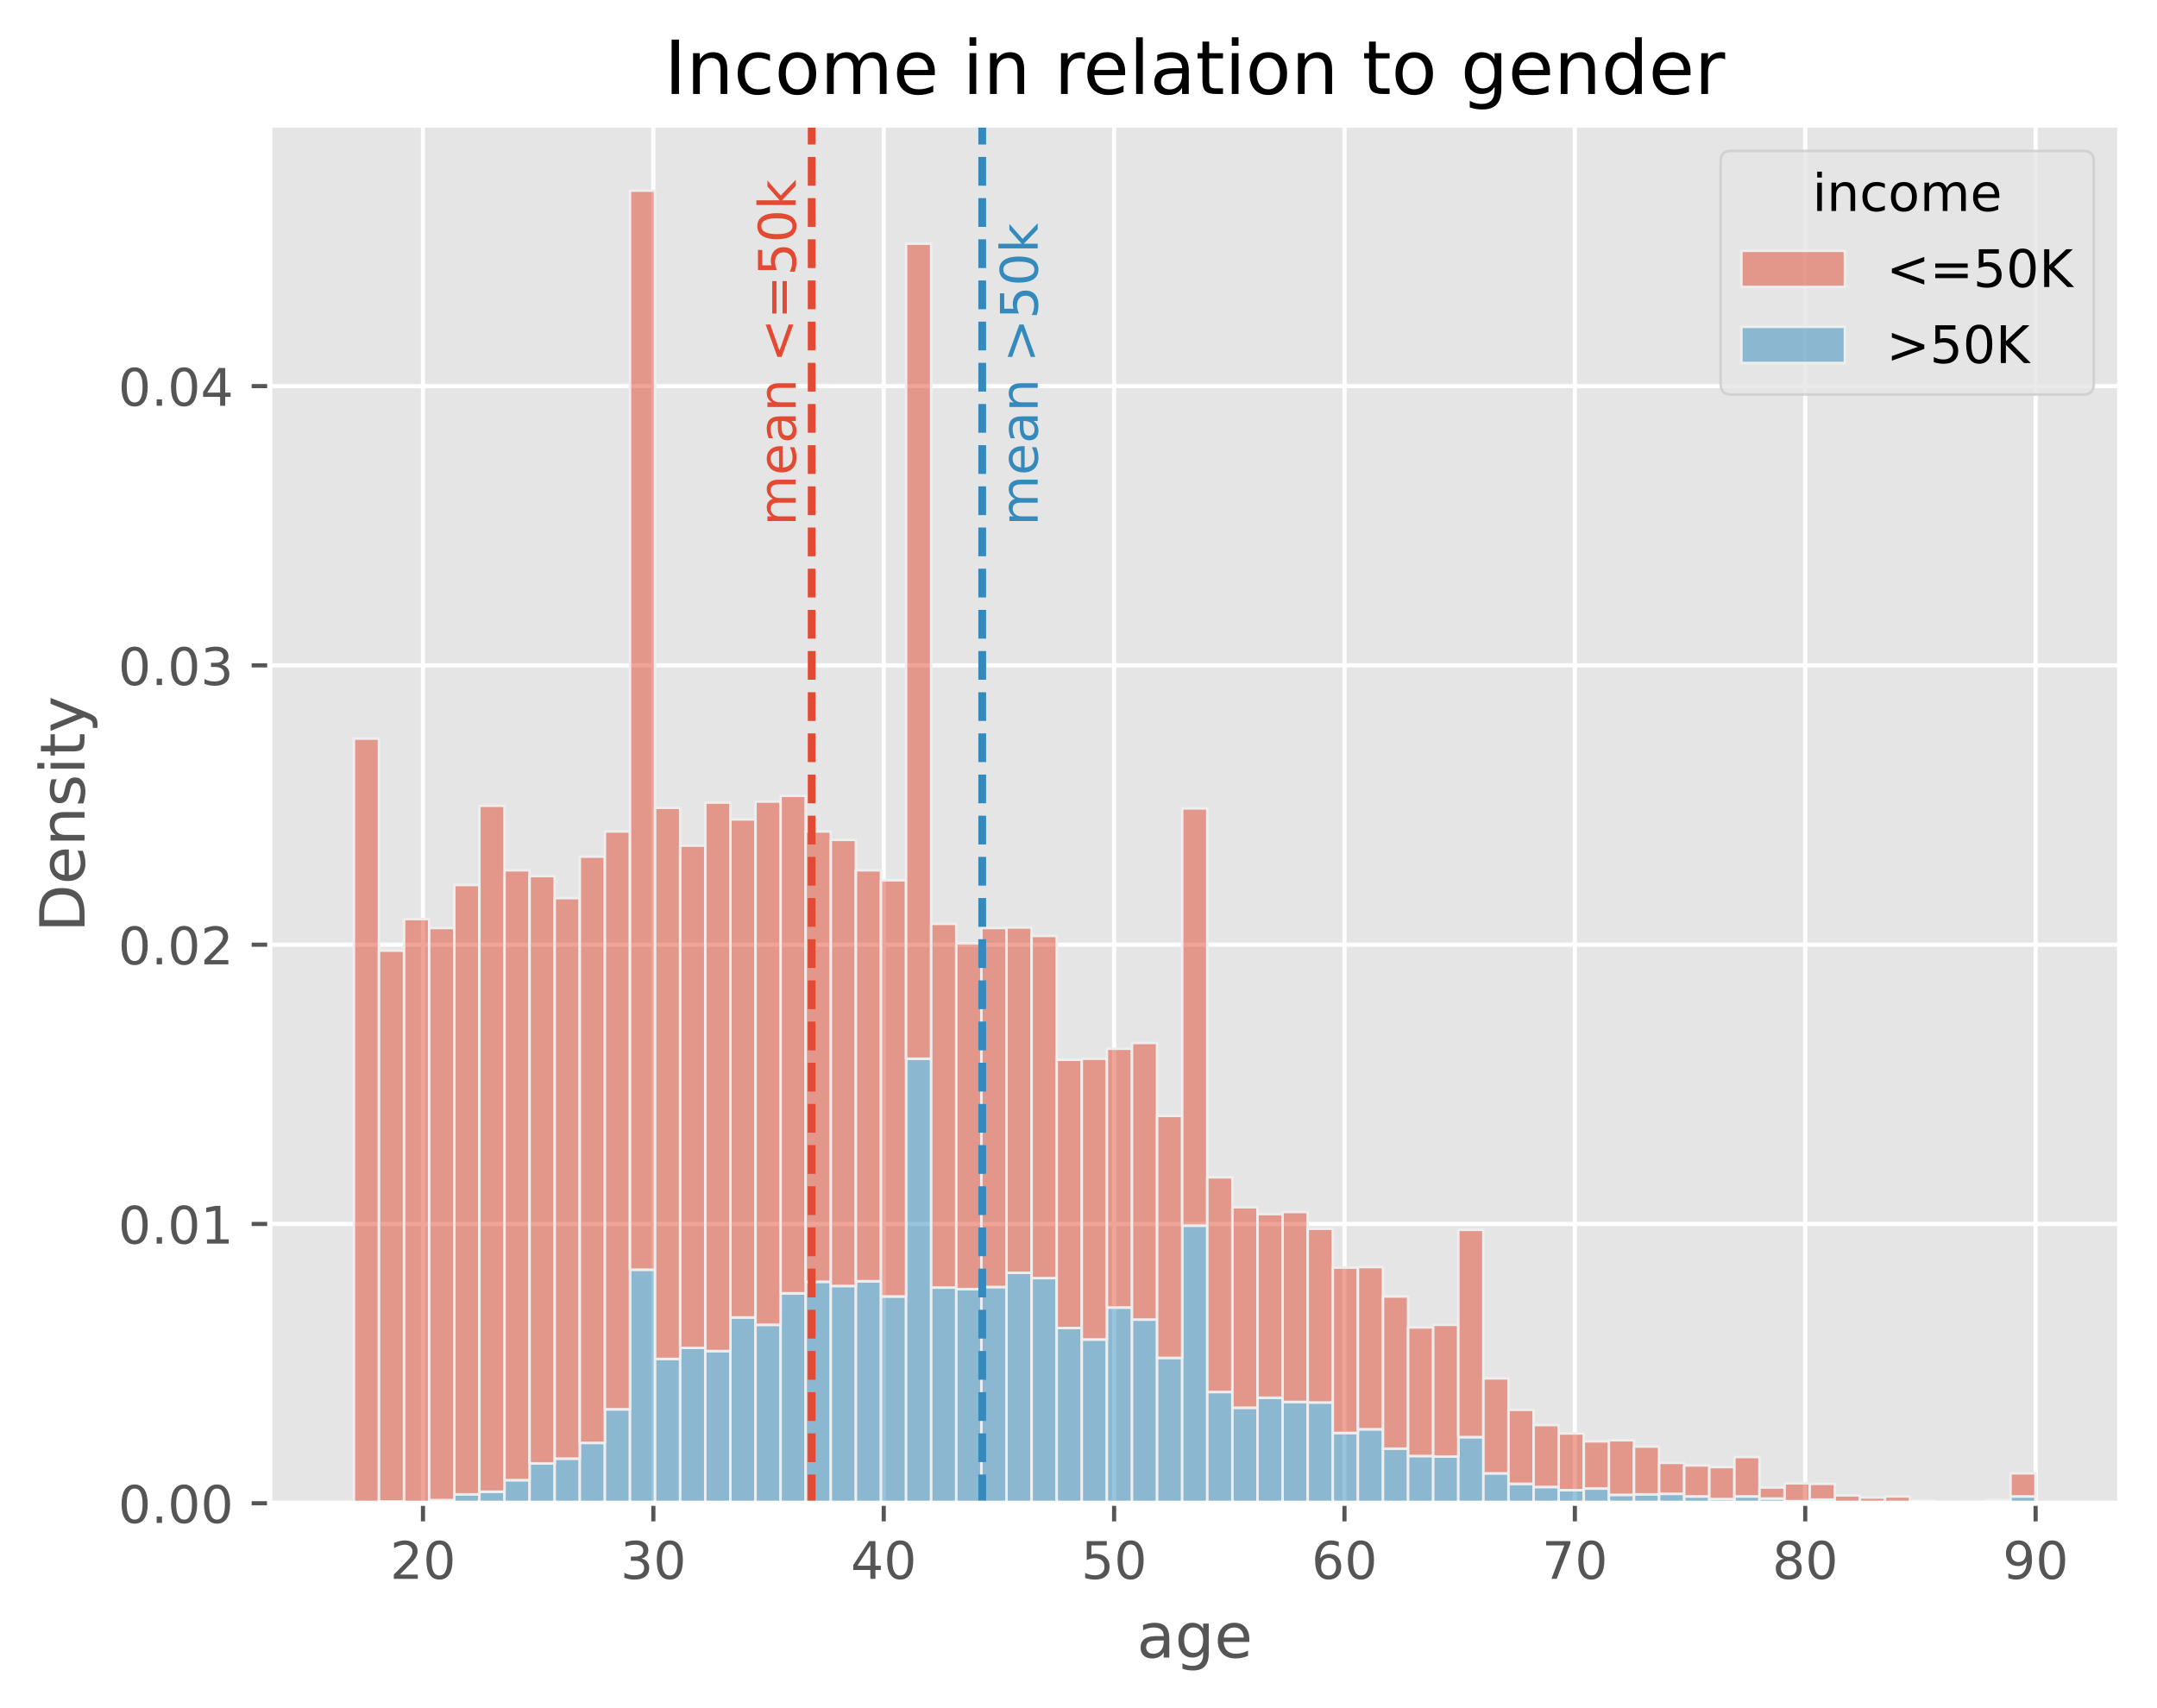 <?xml version="1.0" encoding="utf-8" standalone="no"?>
<!DOCTYPE svg PUBLIC "-//W3C//DTD SVG 1.1//EN"
  "http://www.w3.org/Graphics/SVG/1.1/DTD/svg11.dtd">
<!-- Created with matplotlib (https://matplotlib.org/) -->
<svg height="329.746pt" version="1.1" viewBox="0 0 416.399 329.746" width="416.399pt" xmlns="http://www.w3.org/2000/svg" xmlns:xlink="http://www.w3.org/1999/xlink">
 <defs>
  <style type="text/css">
*{stroke-linecap:butt;stroke-linejoin:round;}
  </style>
 </defs>
 <g id="figure_1">
  <g id="patch_1">
   <path d="M 0 329.746 
L 416.399 329.746 
L 416.399 0 
L 0 0 
z
" style="fill:#ffffff;"/>
  </g>
  <g id="axes_1">
   <g id="patch_2">
    <path d="M 52.079 290.254 
L 409.199 290.254 
L 409.199 24.142 
L 52.079 24.142 
z
" style="fill:#e5e5e5;"/>
   </g>
   <g id="matplotlib.axis_1">
    <g id="xtick_1">
     <g id="line2d_1">
      <path clip-path="url(#p32aceddf1c)" d="M 81.654 290.254 
L 81.654 24.142 
" style="fill:none;stroke:#ffffff;stroke-linecap:square;stroke-width:0.8;"/>
     </g>
     <g id="line2d_2">
      <defs>
       <path d="M 0 0 
L 0 3.5 
" id="m4557966cf0" style="stroke:#555555;stroke-width:0.8;"/>
      </defs>
      <g>
       <use style="fill:#555555;stroke:#555555;stroke-width:0.8;" x="81.654" xlink:href="#m4557966cf0" y="290.254"/>
      </g>
     </g>
     <g id="text_1">
      <!-- 20 -->
      <defs>
       <path d="M 19.188 8.297 
L 53.609 8.297 
L 53.609 0 
L 7.328 0 
L 7.328 8.297 
Q 12.938 14.109 22.625 23.891 
Q 32.328 33.688 34.812 36.531 
Q 39.547 41.844 41.422 45.531 
Q 43.312 49.219 43.312 52.781 
Q 43.312 58.594 39.234 62.25 
Q 35.156 65.922 28.609 65.922 
Q 23.969 65.922 18.812 64.312 
Q 13.672 62.703 7.812 59.422 
L 7.812 69.391 
Q 13.766 71.781 18.938 73 
Q 24.125 74.219 28.422 74.219 
Q 39.75 74.219 46.484 68.547 
Q 53.219 62.891 53.219 53.422 
Q 53.219 48.922 51.531 44.891 
Q 49.859 40.875 45.406 35.406 
Q 44.188 33.984 37.641 27.219 
Q 31.109 20.453 19.188 8.297 
z
" id="DejaVuSans-50"/>
       <path d="M 31.781 66.406 
Q 24.172 66.406 20.328 58.906 
Q 16.5 51.422 16.5 36.375 
Q 16.5 21.391 20.328 13.891 
Q 24.172 6.391 31.781 6.391 
Q 39.453 6.391 43.281 13.891 
Q 47.125 21.391 47.125 36.375 
Q 47.125 51.422 43.281 58.906 
Q 39.453 66.406 31.781 66.406 
z
M 31.781 74.219 
Q 44.047 74.219 50.516 64.516 
Q 56.984 54.828 56.984 36.375 
Q 56.984 17.969 50.516 8.266 
Q 44.047 -1.422 31.781 -1.422 
Q 19.531 -1.422 13.062 8.266 
Q 6.594 17.969 6.594 36.375 
Q 6.594 54.828 13.062 64.516 
Q 19.531 74.219 31.781 74.219 
z
" id="DejaVuSans-48"/>
      </defs>
      <g style="fill:#555555;" transform="translate(75.292 304.852)scale(0.1 -0.1)">
       <use xlink:href="#DejaVuSans-50"/>
       <use x="63.623" xlink:href="#DejaVuSans-48"/>
      </g>
     </g>
    </g>
    <g id="xtick_2">
     <g id="line2d_3">
      <path clip-path="url(#p32aceddf1c)" d="M 126.127 290.254 
L 126.127 24.142 
" style="fill:none;stroke:#ffffff;stroke-linecap:square;stroke-width:0.8;"/>
     </g>
     <g id="line2d_4">
      <g>
       <use style="fill:#555555;stroke:#555555;stroke-width:0.8;" x="126.127" xlink:href="#m4557966cf0" y="290.254"/>
      </g>
     </g>
     <g id="text_2">
      <!-- 30 -->
      <defs>
       <path d="M 40.578 39.312 
Q 47.656 37.797 51.625 33 
Q 55.609 28.219 55.609 21.188 
Q 55.609 10.406 48.188 4.484 
Q 40.766 -1.422 27.094 -1.422 
Q 22.516 -1.422 17.656 -0.516 
Q 12.797 0.391 7.625 2.203 
L 7.625 11.719 
Q 11.719 9.328 16.594 8.109 
Q 21.484 6.891 26.812 6.891 
Q 36.078 6.891 40.938 10.547 
Q 45.797 14.203 45.797 21.188 
Q 45.797 27.641 41.281 31.266 
Q 36.766 34.906 28.719 34.906 
L 20.219 34.906 
L 20.219 43.016 
L 29.109 43.016 
Q 36.375 43.016 40.234 45.922 
Q 44.094 48.828 44.094 54.297 
Q 44.094 59.906 40.109 62.906 
Q 36.141 65.922 28.719 65.922 
Q 24.656 65.922 20.016 65.031 
Q 15.375 64.156 9.812 62.312 
L 9.812 71.094 
Q 15.438 72.656 20.344 73.438 
Q 25.25 74.219 29.594 74.219 
Q 40.828 74.219 47.359 69.109 
Q 53.906 64.016 53.906 55.328 
Q 53.906 49.266 50.438 45.094 
Q 46.969 40.922 40.578 39.312 
z
" id="DejaVuSans-51"/>
      </defs>
      <g style="fill:#555555;" transform="translate(119.765 304.852)scale(0.1 -0.1)">
       <use xlink:href="#DejaVuSans-51"/>
       <use x="63.623" xlink:href="#DejaVuSans-48"/>
      </g>
     </g>
    </g>
    <g id="xtick_3">
     <g id="line2d_5">
      <path clip-path="url(#p32aceddf1c)" d="M 170.601 290.254 
L 170.601 24.142 
" style="fill:none;stroke:#ffffff;stroke-linecap:square;stroke-width:0.8;"/>
     </g>
     <g id="line2d_6">
      <g>
       <use style="fill:#555555;stroke:#555555;stroke-width:0.8;" x="170.601" xlink:href="#m4557966cf0" y="290.254"/>
      </g>
     </g>
     <g id="text_3">
      <!-- 40 -->
      <defs>
       <path d="M 37.797 64.312 
L 12.891 25.391 
L 37.797 25.391 
z
M 35.203 72.906 
L 47.609 72.906 
L 47.609 25.391 
L 58.016 25.391 
L 58.016 17.188 
L 47.609 17.188 
L 47.609 0 
L 37.797 0 
L 37.797 17.188 
L 4.891 17.188 
L 4.891 26.703 
z
" id="DejaVuSans-52"/>
      </defs>
      <g style="fill:#555555;" transform="translate(164.238 304.852)scale(0.1 -0.1)">
       <use xlink:href="#DejaVuSans-52"/>
       <use x="63.623" xlink:href="#DejaVuSans-48"/>
      </g>
     </g>
    </g>
    <g id="xtick_4">
     <g id="line2d_7">
      <path clip-path="url(#p32aceddf1c)" d="M 215.074 290.254 
L 215.074 24.142 
" style="fill:none;stroke:#ffffff;stroke-linecap:square;stroke-width:0.8;"/>
     </g>
     <g id="line2d_8">
      <g>
       <use style="fill:#555555;stroke:#555555;stroke-width:0.8;" x="215.074" xlink:href="#m4557966cf0" y="290.254"/>
      </g>
     </g>
     <g id="text_4">
      <!-- 50 -->
      <defs>
       <path d="M 10.797 72.906 
L 49.516 72.906 
L 49.516 64.594 
L 19.828 64.594 
L 19.828 46.734 
Q 21.969 47.469 24.109 47.828 
Q 26.266 48.188 28.422 48.188 
Q 40.625 48.188 47.75 41.5 
Q 54.891 34.812 54.891 23.391 
Q 54.891 11.625 47.562 5.094 
Q 40.234 -1.422 26.906 -1.422 
Q 22.312 -1.422 17.547 -0.641 
Q 12.797 0.141 7.719 1.703 
L 7.719 11.625 
Q 12.109 9.234 16.797 8.062 
Q 21.484 6.891 26.703 6.891 
Q 35.156 6.891 40.078 11.328 
Q 45.016 15.766 45.016 23.391 
Q 45.016 31 40.078 35.438 
Q 35.156 39.891 26.703 39.891 
Q 22.75 39.891 18.812 39.016 
Q 14.891 38.141 10.797 36.281 
z
" id="DejaVuSans-53"/>
      </defs>
      <g style="fill:#555555;" transform="translate(208.711 304.852)scale(0.1 -0.1)">
       <use xlink:href="#DejaVuSans-53"/>
       <use x="63.623" xlink:href="#DejaVuSans-48"/>
      </g>
     </g>
    </g>
    <g id="xtick_5">
     <g id="line2d_9">
      <path clip-path="url(#p32aceddf1c)" d="M 259.547 290.254 
L 259.547 24.142 
" style="fill:none;stroke:#ffffff;stroke-linecap:square;stroke-width:0.8;"/>
     </g>
     <g id="line2d_10">
      <g>
       <use style="fill:#555555;stroke:#555555;stroke-width:0.8;" x="259.547" xlink:href="#m4557966cf0" y="290.254"/>
      </g>
     </g>
     <g id="text_5">
      <!-- 60 -->
      <defs>
       <path d="M 33.016 40.375 
Q 26.375 40.375 22.484 35.828 
Q 18.609 31.297 18.609 23.391 
Q 18.609 15.531 22.484 10.953 
Q 26.375 6.391 33.016 6.391 
Q 39.656 6.391 43.531 10.953 
Q 47.406 15.531 47.406 23.391 
Q 47.406 31.297 43.531 35.828 
Q 39.656 40.375 33.016 40.375 
z
M 52.594 71.297 
L 52.594 62.312 
Q 48.875 64.062 45.094 64.984 
Q 41.312 65.922 37.594 65.922 
Q 27.828 65.922 22.672 59.328 
Q 17.531 52.734 16.797 39.406 
Q 19.672 43.656 24.016 45.922 
Q 28.375 48.188 33.594 48.188 
Q 44.578 48.188 50.953 41.516 
Q 57.328 34.859 57.328 23.391 
Q 57.328 12.156 50.688 5.359 
Q 44.047 -1.422 33.016 -1.422 
Q 20.359 -1.422 13.672 8.266 
Q 6.984 17.969 6.984 36.375 
Q 6.984 53.656 15.188 63.938 
Q 23.391 74.219 37.203 74.219 
Q 40.922 74.219 44.703 73.484 
Q 48.484 72.75 52.594 71.297 
z
" id="DejaVuSans-54"/>
      </defs>
      <g style="fill:#555555;" transform="translate(253.184 304.852)scale(0.1 -0.1)">
       <use xlink:href="#DejaVuSans-54"/>
       <use x="63.623" xlink:href="#DejaVuSans-48"/>
      </g>
     </g>
    </g>
    <g id="xtick_6">
     <g id="line2d_11">
      <path clip-path="url(#p32aceddf1c)" d="M 304.02 290.254 
L 304.02 24.142 
" style="fill:none;stroke:#ffffff;stroke-linecap:square;stroke-width:0.8;"/>
     </g>
     <g id="line2d_12">
      <g>
       <use style="fill:#555555;stroke:#555555;stroke-width:0.8;" x="304.02" xlink:href="#m4557966cf0" y="290.254"/>
      </g>
     </g>
     <g id="text_6">
      <!-- 70 -->
      <defs>
       <path d="M 8.203 72.906 
L 55.078 72.906 
L 55.078 68.703 
L 28.609 0 
L 18.312 0 
L 43.219 64.594 
L 8.203 64.594 
z
" id="DejaVuSans-55"/>
      </defs>
      <g style="fill:#555555;" transform="translate(297.658 304.852)scale(0.1 -0.1)">
       <use xlink:href="#DejaVuSans-55"/>
       <use x="63.623" xlink:href="#DejaVuSans-48"/>
      </g>
     </g>
    </g>
    <g id="xtick_7">
     <g id="line2d_13">
      <path clip-path="url(#p32aceddf1c)" d="M 348.493 290.254 
L 348.493 24.142 
" style="fill:none;stroke:#ffffff;stroke-linecap:square;stroke-width:0.8;"/>
     </g>
     <g id="line2d_14">
      <g>
       <use style="fill:#555555;stroke:#555555;stroke-width:0.8;" x="348.493" xlink:href="#m4557966cf0" y="290.254"/>
      </g>
     </g>
     <g id="text_7">
      <!-- 80 -->
      <defs>
       <path d="M 31.781 34.625 
Q 24.75 34.625 20.719 30.859 
Q 16.703 27.094 16.703 20.516 
Q 16.703 13.922 20.719 10.156 
Q 24.75 6.391 31.781 6.391 
Q 38.812 6.391 42.859 10.172 
Q 46.922 13.969 46.922 20.516 
Q 46.922 27.094 42.891 30.859 
Q 38.875 34.625 31.781 34.625 
z
M 21.922 38.812 
Q 15.578 40.375 12.031 44.719 
Q 8.5 49.078 8.5 55.328 
Q 8.5 64.062 14.719 69.141 
Q 20.953 74.219 31.781 74.219 
Q 42.672 74.219 48.875 69.141 
Q 55.078 64.062 55.078 55.328 
Q 55.078 49.078 51.531 44.719 
Q 48 40.375 41.703 38.812 
Q 48.828 37.156 52.797 32.312 
Q 56.781 27.484 56.781 20.516 
Q 56.781 9.906 50.312 4.234 
Q 43.844 -1.422 31.781 -1.422 
Q 19.734 -1.422 13.25 4.234 
Q 6.781 9.906 6.781 20.516 
Q 6.781 27.484 10.781 32.312 
Q 14.797 37.156 21.922 38.812 
z
M 18.312 54.391 
Q 18.312 48.734 21.844 45.562 
Q 25.391 42.391 31.781 42.391 
Q 38.141 42.391 41.719 45.562 
Q 45.312 48.734 45.312 54.391 
Q 45.312 60.062 41.719 63.234 
Q 38.141 66.406 31.781 66.406 
Q 25.391 66.406 21.844 63.234 
Q 18.312 60.062 18.312 54.391 
z
" id="DejaVuSans-56"/>
      </defs>
      <g style="fill:#555555;" transform="translate(342.131 304.852)scale(0.1 -0.1)">
       <use xlink:href="#DejaVuSans-56"/>
       <use x="63.623" xlink:href="#DejaVuSans-48"/>
      </g>
     </g>
    </g>
    <g id="xtick_8">
     <g id="line2d_15">
      <path clip-path="url(#p32aceddf1c)" d="M 392.967 290.254 
L 392.967 24.142 
" style="fill:none;stroke:#ffffff;stroke-linecap:square;stroke-width:0.8;"/>
     </g>
     <g id="line2d_16">
      <g>
       <use style="fill:#555555;stroke:#555555;stroke-width:0.8;" x="392.967" xlink:href="#m4557966cf0" y="290.254"/>
      </g>
     </g>
     <g id="text_8">
      <!-- 90 -->
      <defs>
       <path d="M 10.984 1.516 
L 10.984 10.5 
Q 14.703 8.734 18.5 7.812 
Q 22.312 6.891 25.984 6.891 
Q 35.75 6.891 40.891 13.453 
Q 46.047 20.016 46.781 33.406 
Q 43.953 29.203 39.594 26.953 
Q 35.25 24.703 29.984 24.703 
Q 19.047 24.703 12.672 31.312 
Q 6.297 37.938 6.297 49.422 
Q 6.297 60.641 12.938 67.422 
Q 19.578 74.219 30.609 74.219 
Q 43.266 74.219 49.922 64.516 
Q 56.594 54.828 56.594 36.375 
Q 56.594 19.141 48.406 8.859 
Q 40.234 -1.422 26.422 -1.422 
Q 22.703 -1.422 18.891 -0.688 
Q 15.094 0.047 10.984 1.516 
z
M 30.609 32.422 
Q 37.25 32.422 41.125 36.953 
Q 45.016 41.5 45.016 49.422 
Q 45.016 57.281 41.125 61.844 
Q 37.25 66.406 30.609 66.406 
Q 23.969 66.406 20.094 61.844 
Q 16.219 57.281 16.219 49.422 
Q 16.219 41.5 20.094 36.953 
Q 23.969 32.422 30.609 32.422 
z
" id="DejaVuSans-57"/>
      </defs>
      <g style="fill:#555555;" transform="translate(386.604 304.852)scale(0.1 -0.1)">
       <use xlink:href="#DejaVuSans-57"/>
       <use x="63.623" xlink:href="#DejaVuSans-48"/>
      </g>
     </g>
    </g>
    <g id="text_9">
     <!-- age -->
     <defs>
      <path d="M 34.281 27.484 
Q 23.391 27.484 19.188 25 
Q 14.984 22.516 14.984 16.5 
Q 14.984 11.719 18.141 8.906 
Q 21.297 6.109 26.703 6.109 
Q 34.188 6.109 38.703 11.406 
Q 43.219 16.703 43.219 25.484 
L 43.219 27.484 
z
M 52.203 31.203 
L 52.203 0 
L 43.219 0 
L 43.219 8.297 
Q 40.141 3.328 35.547 0.953 
Q 30.953 -1.422 24.312 -1.422 
Q 15.922 -1.422 10.953 3.297 
Q 6 8.016 6 15.922 
Q 6 25.141 12.172 29.828 
Q 18.359 34.516 30.609 34.516 
L 43.219 34.516 
L 43.219 35.406 
Q 43.219 41.609 39.141 45 
Q 35.062 48.391 27.688 48.391 
Q 23 48.391 18.547 47.266 
Q 14.109 46.141 10.016 43.891 
L 10.016 52.203 
Q 14.938 54.109 19.578 55.047 
Q 24.219 56 28.609 56 
Q 40.484 56 46.344 49.844 
Q 52.203 43.703 52.203 31.203 
z
" id="DejaVuSans-97"/>
      <path d="M 45.406 27.984 
Q 45.406 37.75 41.375 43.109 
Q 37.359 48.484 30.078 48.484 
Q 22.859 48.484 18.828 43.109 
Q 14.797 37.75 14.797 27.984 
Q 14.797 18.266 18.828 12.891 
Q 22.859 7.516 30.078 7.516 
Q 37.359 7.516 41.375 12.891 
Q 45.406 18.266 45.406 27.984 
z
M 54.391 6.781 
Q 54.391 -7.172 48.188 -13.984 
Q 42 -20.797 29.203 -20.797 
Q 24.469 -20.797 20.266 -20.094 
Q 16.062 -19.391 12.109 -17.922 
L 12.109 -9.188 
Q 16.062 -11.328 19.922 -12.344 
Q 23.781 -13.375 27.781 -13.375 
Q 36.625 -13.375 41.016 -8.766 
Q 45.406 -4.156 45.406 5.172 
L 45.406 9.625 
Q 42.625 4.781 38.281 2.391 
Q 33.938 0 27.875 0 
Q 17.828 0 11.672 7.656 
Q 5.516 15.328 5.516 27.984 
Q 5.516 40.672 11.672 48.328 
Q 17.828 56 27.875 56 
Q 33.938 56 38.281 53.609 
Q 42.625 51.219 45.406 46.391 
L 45.406 54.688 
L 54.391 54.688 
z
" id="DejaVuSans-103"/>
      <path d="M 56.203 29.594 
L 56.203 25.203 
L 14.891 25.203 
Q 15.484 15.922 20.484 11.062 
Q 25.484 6.203 34.422 6.203 
Q 39.594 6.203 44.453 7.469 
Q 49.312 8.734 54.109 11.281 
L 54.109 2.781 
Q 49.266 0.734 44.188 -0.344 
Q 39.109 -1.422 33.891 -1.422 
Q 20.797 -1.422 13.156 6.188 
Q 5.516 13.812 5.516 26.812 
Q 5.516 40.234 12.766 48.109 
Q 20.016 56 32.328 56 
Q 43.359 56 49.781 48.891 
Q 56.203 41.797 56.203 29.594 
z
M 47.219 32.234 
Q 47.125 39.594 43.094 43.984 
Q 39.062 48.391 32.422 48.391 
Q 24.906 48.391 20.391 44.141 
Q 15.875 39.891 15.188 32.172 
z
" id="DejaVuSans-101"/>
     </defs>
     <g style="fill:#555555;" transform="translate(219.462 320.05)scale(0.12 -0.12)">
      <use xlink:href="#DejaVuSans-97"/>
      <use x="61.279" xlink:href="#DejaVuSans-103"/>
      <use x="124.756" xlink:href="#DejaVuSans-101"/>
     </g>
    </g>
   </g>
   <g id="matplotlib.axis_2">
    <g id="ytick_1">
     <g id="line2d_17">
      <path clip-path="url(#p32aceddf1c)" d="M 52.079 290.254 
L 409.199 290.254 
" style="fill:none;stroke:#ffffff;stroke-linecap:square;stroke-width:0.8;"/>
     </g>
     <g id="line2d_18">
      <defs>
       <path d="M 0 0 
L -3.5 0 
" id="m98b5fd5cbd" style="stroke:#555555;stroke-width:0.8;"/>
      </defs>
      <g>
       <use style="fill:#555555;stroke:#555555;stroke-width:0.8;" x="52.079" xlink:href="#m98b5fd5cbd" y="290.254"/>
      </g>
     </g>
     <g id="text_10">
      <!-- 0.00 -->
      <defs>
       <path d="M 10.688 12.406 
L 21 12.406 
L 21 0 
L 10.688 0 
z
" id="DejaVuSans-46"/>
      </defs>
      <g style="fill:#555555;" transform="translate(22.814 294.053)scale(0.1 -0.1)">
       <use xlink:href="#DejaVuSans-48"/>
       <use x="63.623" xlink:href="#DejaVuSans-46"/>
       <use x="95.41" xlink:href="#DejaVuSans-48"/>
       <use x="159.033" xlink:href="#DejaVuSans-48"/>
      </g>
     </g>
    </g>
    <g id="ytick_2">
     <g id="line2d_19">
      <path clip-path="url(#p32aceddf1c)" d="M 52.079 236.327 
L 409.199 236.327 
" style="fill:none;stroke:#ffffff;stroke-linecap:square;stroke-width:0.8;"/>
     </g>
     <g id="line2d_20">
      <g>
       <use style="fill:#555555;stroke:#555555;stroke-width:0.8;" x="52.079" xlink:href="#m98b5fd5cbd" y="236.327"/>
      </g>
     </g>
     <g id="text_11">
      <!-- 0.01 -->
      <defs>
       <path d="M 12.406 8.297 
L 28.516 8.297 
L 28.516 63.922 
L 10.984 60.406 
L 10.984 69.391 
L 28.422 72.906 
L 38.281 72.906 
L 38.281 8.297 
L 54.391 8.297 
L 54.391 0 
L 12.406 0 
z
" id="DejaVuSans-49"/>
      </defs>
      <g style="fill:#555555;" transform="translate(22.814 240.126)scale(0.1 -0.1)">
       <use xlink:href="#DejaVuSans-48"/>
       <use x="63.623" xlink:href="#DejaVuSans-46"/>
       <use x="95.41" xlink:href="#DejaVuSans-48"/>
       <use x="159.033" xlink:href="#DejaVuSans-49"/>
      </g>
     </g>
    </g>
    <g id="ytick_3">
     <g id="line2d_21">
      <path clip-path="url(#p32aceddf1c)" d="M 52.079 182.401 
L 409.199 182.401 
" style="fill:none;stroke:#ffffff;stroke-linecap:square;stroke-width:0.8;"/>
     </g>
     <g id="line2d_22">
      <g>
       <use style="fill:#555555;stroke:#555555;stroke-width:0.8;" x="52.079" xlink:href="#m98b5fd5cbd" y="182.401"/>
      </g>
     </g>
     <g id="text_12">
      <!-- 0.02 -->
      <g style="fill:#555555;" transform="translate(22.814 186.2)scale(0.1 -0.1)">
       <use xlink:href="#DejaVuSans-48"/>
       <use x="63.623" xlink:href="#DejaVuSans-46"/>
       <use x="95.41" xlink:href="#DejaVuSans-48"/>
       <use x="159.033" xlink:href="#DejaVuSans-50"/>
      </g>
     </g>
    </g>
    <g id="ytick_4">
     <g id="line2d_23">
      <path clip-path="url(#p32aceddf1c)" d="M 52.079 128.474 
L 409.199 128.474 
" style="fill:none;stroke:#ffffff;stroke-linecap:square;stroke-width:0.8;"/>
     </g>
     <g id="line2d_24">
      <g>
       <use style="fill:#555555;stroke:#555555;stroke-width:0.8;" x="52.079" xlink:href="#m98b5fd5cbd" y="128.474"/>
      </g>
     </g>
     <g id="text_13">
      <!-- 0.03 -->
      <g style="fill:#555555;" transform="translate(22.814 132.273)scale(0.1 -0.1)">
       <use xlink:href="#DejaVuSans-48"/>
       <use x="63.623" xlink:href="#DejaVuSans-46"/>
       <use x="95.41" xlink:href="#DejaVuSans-48"/>
       <use x="159.033" xlink:href="#DejaVuSans-51"/>
      </g>
     </g>
    </g>
    <g id="ytick_5">
     <g id="line2d_25">
      <path clip-path="url(#p32aceddf1c)" d="M 52.079 74.547 
L 409.199 74.547 
" style="fill:none;stroke:#ffffff;stroke-linecap:square;stroke-width:0.8;"/>
     </g>
     <g id="line2d_26">
      <g>
       <use style="fill:#555555;stroke:#555555;stroke-width:0.8;" x="52.079" xlink:href="#m98b5fd5cbd" y="74.547"/>
      </g>
     </g>
     <g id="text_14">
      <!-- 0.04 -->
      <g style="fill:#555555;" transform="translate(22.814 78.347)scale(0.1 -0.1)">
       <use xlink:href="#DejaVuSans-48"/>
       <use x="63.623" xlink:href="#DejaVuSans-46"/>
       <use x="95.41" xlink:href="#DejaVuSans-48"/>
       <use x="159.033" xlink:href="#DejaVuSans-52"/>
      </g>
     </g>
    </g>
    <g id="text_15">
     <!-- Density -->
     <defs>
      <path d="M 19.672 64.797 
L 19.672 8.109 
L 31.594 8.109 
Q 46.688 8.109 53.688 14.938 
Q 60.688 21.781 60.688 36.531 
Q 60.688 51.172 53.688 57.984 
Q 46.688 64.797 31.594 64.797 
z
M 9.812 72.906 
L 30.078 72.906 
Q 51.266 72.906 61.172 64.094 
Q 71.094 55.281 71.094 36.531 
Q 71.094 17.672 61.125 8.828 
Q 51.172 0 30.078 0 
L 9.812 0 
z
" id="DejaVuSans-68"/>
      <path d="M 54.891 33.016 
L 54.891 0 
L 45.906 0 
L 45.906 32.719 
Q 45.906 40.484 42.875 44.328 
Q 39.844 48.188 33.797 48.188 
Q 26.516 48.188 22.312 43.547 
Q 18.109 38.922 18.109 30.906 
L 18.109 0 
L 9.078 0 
L 9.078 54.688 
L 18.109 54.688 
L 18.109 46.188 
Q 21.344 51.125 25.703 53.562 
Q 30.078 56 35.797 56 
Q 45.219 56 50.047 50.172 
Q 54.891 44.344 54.891 33.016 
z
" id="DejaVuSans-110"/>
      <path d="M 44.281 53.078 
L 44.281 44.578 
Q 40.484 46.531 36.375 47.5 
Q 32.281 48.484 27.875 48.484 
Q 21.188 48.484 17.844 46.438 
Q 14.5 44.391 14.5 40.281 
Q 14.5 37.156 16.891 35.375 
Q 19.281 33.594 26.516 31.984 
L 29.594 31.297 
Q 39.156 29.25 43.188 25.516 
Q 47.219 21.781 47.219 15.094 
Q 47.219 7.469 41.188 3.016 
Q 35.156 -1.422 24.609 -1.422 
Q 20.219 -1.422 15.453 -0.562 
Q 10.688 0.297 5.422 2 
L 5.422 11.281 
Q 10.406 8.688 15.234 7.391 
Q 20.062 6.109 24.812 6.109 
Q 31.156 6.109 34.562 8.281 
Q 37.984 10.453 37.984 14.406 
Q 37.984 18.062 35.516 20.016 
Q 33.062 21.969 24.703 23.781 
L 21.578 24.516 
Q 13.234 26.266 9.516 29.906 
Q 5.812 33.547 5.812 39.891 
Q 5.812 47.609 11.281 51.797 
Q 16.75 56 26.812 56 
Q 31.781 56 36.172 55.266 
Q 40.578 54.547 44.281 53.078 
z
" id="DejaVuSans-115"/>
      <path d="M 9.422 54.688 
L 18.406 54.688 
L 18.406 0 
L 9.422 0 
z
M 9.422 75.984 
L 18.406 75.984 
L 18.406 64.594 
L 9.422 64.594 
z
" id="DejaVuSans-105"/>
      <path d="M 18.312 70.219 
L 18.312 54.688 
L 36.812 54.688 
L 36.812 47.703 
L 18.312 47.703 
L 18.312 18.016 
Q 18.312 11.328 20.141 9.422 
Q 21.969 7.516 27.594 7.516 
L 36.812 7.516 
L 36.812 0 
L 27.594 0 
Q 17.188 0 13.234 3.875 
Q 9.281 7.766 9.281 18.016 
L 9.281 47.703 
L 2.688 47.703 
L 2.688 54.688 
L 9.281 54.688 
L 9.281 70.219 
z
" id="DejaVuSans-116"/>
      <path d="M 32.172 -5.078 
Q 28.375 -14.844 24.75 -17.812 
Q 21.141 -20.797 15.094 -20.797 
L 7.906 -20.797 
L 7.906 -13.281 
L 13.188 -13.281 
Q 16.891 -13.281 18.938 -11.516 
Q 21 -9.766 23.484 -3.219 
L 25.094 0.875 
L 2.984 54.688 
L 12.5 54.688 
L 29.594 11.922 
L 46.688 54.688 
L 56.203 54.688 
z
" id="DejaVuSans-121"/>
     </defs>
     <g style="fill:#555555;" transform="translate(16.318 180.008)rotate(-90)scale(0.12 -0.12)">
      <use xlink:href="#DejaVuSans-68"/>
      <use x="77.002" xlink:href="#DejaVuSans-101"/>
      <use x="138.525" xlink:href="#DejaVuSans-110"/>
      <use x="201.904" xlink:href="#DejaVuSans-115"/>
      <use x="254.004" xlink:href="#DejaVuSans-105"/>
      <use x="281.787" xlink:href="#DejaVuSans-116"/>
      <use x="320.996" xlink:href="#DejaVuSans-121"/>
     </g>
    </g>
   </g>
   <g id="patch_3">
    <path clip-path="url(#p32aceddf1c)" d="M 68.312 290.254 
L 73.158 290.254 
L 73.158 290.254 
L 68.312 290.254 
z
" style="fill:#348abd;fill-opacity:0.5;stroke:#eeeeee;stroke-linejoin:miter;stroke-width:0.485;"/>
   </g>
   <g id="patch_4">
    <path clip-path="url(#p32aceddf1c)" d="M 73.158 290.254 
L 78.003 290.254 
L 78.003 289.95 
L 73.158 289.95 
z
" style="fill:#348abd;fill-opacity:0.5;stroke:#eeeeee;stroke-linejoin:miter;stroke-width:0.485;"/>
   </g>
   <g id="patch_5">
    <path clip-path="url(#p32aceddf1c)" d="M 78.003 290.254 
L 82.849 290.254 
L 82.849 290.152 
L 78.003 290.152 
z
" style="fill:#348abd;fill-opacity:0.5;stroke:#eeeeee;stroke-linejoin:miter;stroke-width:0.485;"/>
   </g>
   <g id="patch_6">
    <path clip-path="url(#p32aceddf1c)" d="M 82.849 290.254 
L 87.694 290.254 
L 87.694 289.646 
L 82.849 289.646 
z
" style="fill:#348abd;fill-opacity:0.5;stroke:#eeeeee;stroke-linejoin:miter;stroke-width:0.485;"/>
   </g>
   <g id="patch_7">
    <path clip-path="url(#p32aceddf1c)" d="M 87.694 290.254 
L 92.54 290.254 
L 92.54 288.531 
L 87.694 288.531 
z
" style="fill:#348abd;fill-opacity:0.5;stroke:#eeeeee;stroke-linejoin:miter;stroke-width:0.485;"/>
   </g>
   <g id="patch_8">
    <path clip-path="url(#p32aceddf1c)" d="M 92.54 290.254 
L 97.386 290.254 
L 97.386 288.024 
L 92.54 288.024 
z
" style="fill:#348abd;fill-opacity:0.5;stroke:#eeeeee;stroke-linejoin:miter;stroke-width:0.485;"/>
   </g>
   <g id="patch_9">
    <path clip-path="url(#p32aceddf1c)" d="M 97.386 290.254 
L 102.231 290.254 
L 102.231 285.795 
L 97.386 285.795 
z
" style="fill:#348abd;fill-opacity:0.5;stroke:#eeeeee;stroke-linejoin:miter;stroke-width:0.485;"/>
   </g>
   <g id="patch_10">
    <path clip-path="url(#p32aceddf1c)" d="M 102.231 290.254 
L 107.077 290.254 
L 107.077 282.552 
L 102.231 282.552 
z
" style="fill:#348abd;fill-opacity:0.5;stroke:#eeeeee;stroke-linejoin:miter;stroke-width:0.485;"/>
   </g>
   <g id="patch_11">
    <path clip-path="url(#p32aceddf1c)" d="M 107.077 290.254 
L 111.922 290.254 
L 111.922 281.64 
L 107.077 281.64 
z
" style="fill:#348abd;fill-opacity:0.5;stroke:#eeeeee;stroke-linejoin:miter;stroke-width:0.485;"/>
   </g>
   <g id="patch_12">
    <path clip-path="url(#p32aceddf1c)" d="M 111.922 290.254 
L 116.768 290.254 
L 116.768 278.6 
L 111.922 278.6 
z
" style="fill:#348abd;fill-opacity:0.5;stroke:#eeeeee;stroke-linejoin:miter;stroke-width:0.485;"/>
   </g>
   <g id="patch_13">
    <path clip-path="url(#p32aceddf1c)" d="M 116.768 290.254 
L 121.614 290.254 
L 121.614 272.115 
L 116.768 272.115 
z
" style="fill:#348abd;fill-opacity:0.5;stroke:#eeeeee;stroke-linejoin:miter;stroke-width:0.485;"/>
   </g>
   <g id="patch_14">
    <path clip-path="url(#p32aceddf1c)" d="M 121.614 290.254 
L 126.459 290.254 
L 126.459 245.159 
L 121.614 245.159 
z
" style="fill:#348abd;fill-opacity:0.5;stroke:#eeeeee;stroke-linejoin:miter;stroke-width:0.485;"/>
   </g>
   <g id="patch_15">
    <path clip-path="url(#p32aceddf1c)" d="M 126.459 290.254 
L 131.305 290.254 
L 131.305 262.386 
L 126.459 262.386 
z
" style="fill:#348abd;fill-opacity:0.5;stroke:#eeeeee;stroke-linejoin:miter;stroke-width:0.485;"/>
   </g>
   <g id="patch_16">
    <path clip-path="url(#p32aceddf1c)" d="M 131.305 290.254 
L 136.15 290.254 
L 136.15 260.258 
L 131.305 260.258 
z
" style="fill:#348abd;fill-opacity:0.5;stroke:#eeeeee;stroke-linejoin:miter;stroke-width:0.485;"/>
   </g>
   <g id="patch_17">
    <path clip-path="url(#p32aceddf1c)" d="M 136.15 290.254 
L 140.996 290.254 
L 140.996 260.866 
L 136.15 260.866 
z
" style="fill:#348abd;fill-opacity:0.5;stroke:#eeeeee;stroke-linejoin:miter;stroke-width:0.485;"/>
   </g>
   <g id="patch_18">
    <path clip-path="url(#p32aceddf1c)" d="M 140.996 290.254 
L 145.842 290.254 
L 145.842 254.381 
L 140.996 254.381 
z
" style="fill:#348abd;fill-opacity:0.5;stroke:#eeeeee;stroke-linejoin:miter;stroke-width:0.485;"/>
   </g>
   <g id="patch_19">
    <path clip-path="url(#p32aceddf1c)" d="M 145.842 290.254 
L 150.687 290.254 
L 150.687 255.8 
L 145.842 255.8 
z
" style="fill:#348abd;fill-opacity:0.5;stroke:#eeeeee;stroke-linejoin:miter;stroke-width:0.485;"/>
   </g>
   <g id="patch_20">
    <path clip-path="url(#p32aceddf1c)" d="M 150.687 290.254 
L 155.533 290.254 
L 155.533 249.72 
L 150.687 249.72 
z
" style="fill:#348abd;fill-opacity:0.5;stroke:#eeeeee;stroke-linejoin:miter;stroke-width:0.485;"/>
   </g>
   <g id="patch_21">
    <path clip-path="url(#p32aceddf1c)" d="M 155.533 290.254 
L 160.378 290.254 
L 160.378 247.49 
L 155.533 247.49 
z
" style="fill:#348abd;fill-opacity:0.5;stroke:#eeeeee;stroke-linejoin:miter;stroke-width:0.485;"/>
   </g>
   <g id="patch_22">
    <path clip-path="url(#p32aceddf1c)" d="M 160.378 290.254 
L 165.224 290.254 
L 165.224 248.301 
L 160.378 248.301 
z
" style="fill:#348abd;fill-opacity:0.5;stroke:#eeeeee;stroke-linejoin:miter;stroke-width:0.485;"/>
   </g>
   <g id="patch_23">
    <path clip-path="url(#p32aceddf1c)" d="M 165.224 290.254 
L 170.069 290.254 
L 170.069 247.389 
L 165.224 247.389 
z
" style="fill:#348abd;fill-opacity:0.5;stroke:#eeeeee;stroke-linejoin:miter;stroke-width:0.485;"/>
   </g>
   <g id="patch_24">
    <path clip-path="url(#p32aceddf1c)" d="M 170.069 290.254 
L 174.915 290.254 
L 174.915 250.328 
L 170.069 250.328 
z
" style="fill:#348abd;fill-opacity:0.5;stroke:#eeeeee;stroke-linejoin:miter;stroke-width:0.485;"/>
   </g>
   <g id="patch_25">
    <path clip-path="url(#p32aceddf1c)" d="M 174.915 290.254 
L 179.761 290.254 
L 179.761 204.423 
L 174.915 204.423 
z
" style="fill:#348abd;fill-opacity:0.5;stroke:#eeeeee;stroke-linejoin:miter;stroke-width:0.485;"/>
   </g>
   <g id="patch_26">
    <path clip-path="url(#p32aceddf1c)" d="M 179.761 290.254 
L 184.606 290.254 
L 184.606 248.605 
L 179.761 248.605 
z
" style="fill:#348abd;fill-opacity:0.5;stroke:#eeeeee;stroke-linejoin:miter;stroke-width:0.485;"/>
   </g>
   <g id="patch_27">
    <path clip-path="url(#p32aceddf1c)" d="M 184.606 290.254 
L 189.452 290.254 
L 189.452 248.909 
L 184.606 248.909 
z
" style="fill:#348abd;fill-opacity:0.5;stroke:#eeeeee;stroke-linejoin:miter;stroke-width:0.485;"/>
   </g>
   <g id="patch_28">
    <path clip-path="url(#p32aceddf1c)" d="M 189.452 290.254 
L 194.297 290.254 
L 194.297 248.504 
L 189.452 248.504 
z
" style="fill:#348abd;fill-opacity:0.5;stroke:#eeeeee;stroke-linejoin:miter;stroke-width:0.485;"/>
   </g>
   <g id="patch_29">
    <path clip-path="url(#p32aceddf1c)" d="M 194.297 290.254 
L 199.143 290.254 
L 199.143 245.767 
L 194.297 245.767 
z
" style="fill:#348abd;fill-opacity:0.5;stroke:#eeeeee;stroke-linejoin:miter;stroke-width:0.485;"/>
   </g>
   <g id="patch_30">
    <path clip-path="url(#p32aceddf1c)" d="M 199.143 290.254 
L 203.989 290.254 
L 203.989 246.781 
L 199.143 246.781 
z
" style="fill:#348abd;fill-opacity:0.5;stroke:#eeeeee;stroke-linejoin:miter;stroke-width:0.485;"/>
   </g>
   <g id="patch_31">
    <path clip-path="url(#p32aceddf1c)" d="M 203.989 290.254 
L 208.834 290.254 
L 208.834 256.408 
L 203.989 256.408 
z
" style="fill:#348abd;fill-opacity:0.5;stroke:#eeeeee;stroke-linejoin:miter;stroke-width:0.485;"/>
   </g>
   <g id="patch_32">
    <path clip-path="url(#p32aceddf1c)" d="M 208.834 290.254 
L 213.68 290.254 
L 213.68 258.637 
L 208.834 258.637 
z
" style="fill:#348abd;fill-opacity:0.5;stroke:#eeeeee;stroke-linejoin:miter;stroke-width:0.485;"/>
   </g>
   <g id="patch_33">
    <path clip-path="url(#p32aceddf1c)" d="M 213.68 290.254 
L 218.525 290.254 
L 218.525 252.456 
L 213.68 252.456 
z
" style="fill:#348abd;fill-opacity:0.5;stroke:#eeeeee;stroke-linejoin:miter;stroke-width:0.485;"/>
   </g>
   <g id="patch_34">
    <path clip-path="url(#p32aceddf1c)" d="M 218.525 290.254 
L 223.371 290.254 
L 223.371 254.786 
L 218.525 254.786 
z
" style="fill:#348abd;fill-opacity:0.5;stroke:#eeeeee;stroke-linejoin:miter;stroke-width:0.485;"/>
   </g>
   <g id="patch_35">
    <path clip-path="url(#p32aceddf1c)" d="M 223.371 290.254 
L 228.217 290.254 
L 228.217 262.184 
L 223.371 262.184 
z
" style="fill:#348abd;fill-opacity:0.5;stroke:#eeeeee;stroke-linejoin:miter;stroke-width:0.485;"/>
   </g>
   <g id="patch_36">
    <path clip-path="url(#p32aceddf1c)" d="M 228.217 290.254 
L 233.062 290.254 
L 233.062 236.647 
L 228.217 236.647 
z
" style="fill:#348abd;fill-opacity:0.5;stroke:#eeeeee;stroke-linejoin:miter;stroke-width:0.485;"/>
   </g>
   <g id="patch_37">
    <path clip-path="url(#p32aceddf1c)" d="M 233.062 290.254 
L 237.908 290.254 
L 237.908 268.771 
L 233.062 268.771 
z
" style="fill:#348abd;fill-opacity:0.5;stroke:#eeeeee;stroke-linejoin:miter;stroke-width:0.485;"/>
   </g>
   <g id="patch_38">
    <path clip-path="url(#p32aceddf1c)" d="M 237.908 290.254 
L 242.753 290.254 
L 242.753 271.811 
L 237.908 271.811 
z
" style="fill:#348abd;fill-opacity:0.5;stroke:#eeeeee;stroke-linejoin:miter;stroke-width:0.485;"/>
   </g>
   <g id="patch_39">
    <path clip-path="url(#p32aceddf1c)" d="M 242.753 290.254 
L 247.599 290.254 
L 247.599 269.885 
L 242.753 269.885 
z
" style="fill:#348abd;fill-opacity:0.5;stroke:#eeeeee;stroke-linejoin:miter;stroke-width:0.485;"/>
   </g>
   <g id="patch_40">
    <path clip-path="url(#p32aceddf1c)" d="M 247.599 290.254 
L 252.445 290.254 
L 252.445 270.696 
L 247.599 270.696 
z
" style="fill:#348abd;fill-opacity:0.5;stroke:#eeeeee;stroke-linejoin:miter;stroke-width:0.485;"/>
   </g>
   <g id="patch_41">
    <path clip-path="url(#p32aceddf1c)" d="M 252.445 290.254 
L 257.29 290.254 
L 257.29 270.797 
L 252.445 270.797 
z
" style="fill:#348abd;fill-opacity:0.5;stroke:#eeeeee;stroke-linejoin:miter;stroke-width:0.485;"/>
   </g>
   <g id="patch_42">
    <path clip-path="url(#p32aceddf1c)" d="M 257.29 290.254 
L 262.136 290.254 
L 262.136 276.675 
L 257.29 276.675 
z
" style="fill:#348abd;fill-opacity:0.5;stroke:#eeeeee;stroke-linejoin:miter;stroke-width:0.485;"/>
   </g>
   <g id="patch_43">
    <path clip-path="url(#p32aceddf1c)" d="M 262.136 290.254 
L 266.981 290.254 
L 266.981 275.965 
L 262.136 275.965 
z
" style="fill:#348abd;fill-opacity:0.5;stroke:#eeeeee;stroke-linejoin:miter;stroke-width:0.485;"/>
   </g>
   <g id="patch_44">
    <path clip-path="url(#p32aceddf1c)" d="M 266.981 290.254 
L 271.827 290.254 
L 271.827 279.715 
L 266.981 279.715 
z
" style="fill:#348abd;fill-opacity:0.5;stroke:#eeeeee;stroke-linejoin:miter;stroke-width:0.485;"/>
   </g>
   <g id="patch_45">
    <path clip-path="url(#p32aceddf1c)" d="M 271.827 290.254 
L 276.672 290.254 
L 276.672 281.134 
L 271.827 281.134 
z
" style="fill:#348abd;fill-opacity:0.5;stroke:#eeeeee;stroke-linejoin:miter;stroke-width:0.485;"/>
   </g>
   <g id="patch_46">
    <path clip-path="url(#p32aceddf1c)" d="M 276.672 290.254 
L 281.518 290.254 
L 281.518 281.235 
L 276.672 281.235 
z
" style="fill:#348abd;fill-opacity:0.5;stroke:#eeeeee;stroke-linejoin:miter;stroke-width:0.485;"/>
   </g>
   <g id="patch_47">
    <path clip-path="url(#p32aceddf1c)" d="M 281.518 290.254 
L 286.364 290.254 
L 286.364 277.485 
L 281.518 277.485 
z
" style="fill:#348abd;fill-opacity:0.5;stroke:#eeeeee;stroke-linejoin:miter;stroke-width:0.485;"/>
   </g>
   <g id="patch_48">
    <path clip-path="url(#p32aceddf1c)" d="M 286.364 290.254 
L 291.209 290.254 
L 291.209 284.478 
L 286.364 284.478 
z
" style="fill:#348abd;fill-opacity:0.5;stroke:#eeeeee;stroke-linejoin:miter;stroke-width:0.485;"/>
   </g>
   <g id="patch_49">
    <path clip-path="url(#p32aceddf1c)" d="M 291.209 290.254 
L 296.055 290.254 
L 296.055 286.504 
L 291.209 286.504 
z
" style="fill:#348abd;fill-opacity:0.5;stroke:#eeeeee;stroke-linejoin:miter;stroke-width:0.485;"/>
   </g>
   <g id="patch_50">
    <path clip-path="url(#p32aceddf1c)" d="M 296.055 290.254 
L 300.9 290.254 
L 300.9 287.112 
L 296.055 287.112 
z
" style="fill:#348abd;fill-opacity:0.5;stroke:#eeeeee;stroke-linejoin:miter;stroke-width:0.485;"/>
   </g>
   <g id="patch_51">
    <path clip-path="url(#p32aceddf1c)" d="M 300.9 290.254 
L 305.746 290.254 
L 305.746 287.72 
L 300.9 287.72 
z
" style="fill:#348abd;fill-opacity:0.5;stroke:#eeeeee;stroke-linejoin:miter;stroke-width:0.485;"/>
   </g>
   <g id="patch_52">
    <path clip-path="url(#p32aceddf1c)" d="M 305.746 290.254 
L 310.592 290.254 
L 310.592 287.416 
L 305.746 287.416 
z
" style="fill:#348abd;fill-opacity:0.5;stroke:#eeeeee;stroke-linejoin:miter;stroke-width:0.485;"/>
   </g>
   <g id="patch_53">
    <path clip-path="url(#p32aceddf1c)" d="M 310.592 290.254 
L 315.437 290.254 
L 315.437 288.632 
L 310.592 288.632 
z
" style="fill:#348abd;fill-opacity:0.5;stroke:#eeeeee;stroke-linejoin:miter;stroke-width:0.485;"/>
   </g>
   <g id="patch_54">
    <path clip-path="url(#p32aceddf1c)" d="M 315.437 290.254 
L 320.283 290.254 
L 320.283 288.531 
L 315.437 288.531 
z
" style="fill:#348abd;fill-opacity:0.5;stroke:#eeeeee;stroke-linejoin:miter;stroke-width:0.485;"/>
   </g>
   <g id="patch_55">
    <path clip-path="url(#p32aceddf1c)" d="M 320.283 290.254 
L 325.128 290.254 
L 325.128 288.43 
L 320.283 288.43 
z
" style="fill:#348abd;fill-opacity:0.5;stroke:#eeeeee;stroke-linejoin:miter;stroke-width:0.485;"/>
   </g>
   <g id="patch_56">
    <path clip-path="url(#p32aceddf1c)" d="M 325.128 290.254 
L 329.974 290.254 
L 329.974 288.936 
L 325.128 288.936 
z
" style="fill:#348abd;fill-opacity:0.5;stroke:#eeeeee;stroke-linejoin:miter;stroke-width:0.485;"/>
   </g>
   <g id="patch_57">
    <path clip-path="url(#p32aceddf1c)" d="M 329.974 290.254 
L 334.82 290.254 
L 334.82 289.443 
L 329.974 289.443 
z
" style="fill:#348abd;fill-opacity:0.5;stroke:#eeeeee;stroke-linejoin:miter;stroke-width:0.485;"/>
   </g>
   <g id="patch_58">
    <path clip-path="url(#p32aceddf1c)" d="M 334.82 290.254 
L 339.665 290.254 
L 339.665 288.936 
L 334.82 288.936 
z
" style="fill:#348abd;fill-opacity:0.5;stroke:#eeeeee;stroke-linejoin:miter;stroke-width:0.485;"/>
   </g>
   <g id="patch_59">
    <path clip-path="url(#p32aceddf1c)" d="M 339.665 290.254 
L 344.511 290.254 
L 344.511 289.342 
L 339.665 289.342 
z
" style="fill:#348abd;fill-opacity:0.5;stroke:#eeeeee;stroke-linejoin:miter;stroke-width:0.485;"/>
   </g>
   <g id="patch_60">
    <path clip-path="url(#p32aceddf1c)" d="M 344.511 290.254 
L 349.356 290.254 
L 349.356 289.848 
L 344.511 289.848 
z
" style="fill:#348abd;fill-opacity:0.5;stroke:#eeeeee;stroke-linejoin:miter;stroke-width:0.485;"/>
   </g>
   <g id="patch_61">
    <path clip-path="url(#p32aceddf1c)" d="M 349.356 290.254 
L 354.202 290.254 
L 354.202 289.544 
L 349.356 289.544 
z
" style="fill:#348abd;fill-opacity:0.5;stroke:#eeeeee;stroke-linejoin:miter;stroke-width:0.485;"/>
   </g>
   <g id="patch_62">
    <path clip-path="url(#p32aceddf1c)" d="M 354.202 290.254 
L 359.048 290.254 
L 359.048 290.254 
L 354.202 290.254 
z
" style="fill:#348abd;fill-opacity:0.5;stroke:#eeeeee;stroke-linejoin:miter;stroke-width:0.485;"/>
   </g>
   <g id="patch_63">
    <path clip-path="url(#p32aceddf1c)" d="M 359.048 290.254 
L 363.893 290.254 
L 363.893 290.051 
L 359.048 290.051 
z
" style="fill:#348abd;fill-opacity:0.5;stroke:#eeeeee;stroke-linejoin:miter;stroke-width:0.485;"/>
   </g>
   <g id="patch_64">
    <path clip-path="url(#p32aceddf1c)" d="M 363.893 290.254 
L 368.739 290.254 
L 368.739 290.152 
L 363.893 290.152 
z
" style="fill:#348abd;fill-opacity:0.5;stroke:#eeeeee;stroke-linejoin:miter;stroke-width:0.485;"/>
   </g>
   <g id="patch_65">
    <path clip-path="url(#p32aceddf1c)" d="M 368.739 290.254 
L 373.584 290.254 
L 373.584 290.152 
L 368.739 290.152 
z
" style="fill:#348abd;fill-opacity:0.5;stroke:#eeeeee;stroke-linejoin:miter;stroke-width:0.485;"/>
   </g>
   <g id="patch_66">
    <path clip-path="url(#p32aceddf1c)" d="M 373.584 290.254 
L 378.43 290.254 
L 378.43 290.254 
L 373.584 290.254 
z
" style="fill:#348abd;fill-opacity:0.5;stroke:#eeeeee;stroke-linejoin:miter;stroke-width:0.485;"/>
   </g>
   <g id="patch_67">
    <path clip-path="url(#p32aceddf1c)" d="M 378.43 290.254 
L 383.275 290.254 
L 383.275 290.254 
L 378.43 290.254 
z
" style="fill:#348abd;fill-opacity:0.5;stroke:#eeeeee;stroke-linejoin:miter;stroke-width:0.485;"/>
   </g>
   <g id="patch_68">
    <path clip-path="url(#p32aceddf1c)" d="M 383.275 290.254 
L 388.121 290.254 
L 388.121 290.152 
L 383.275 290.152 
z
" style="fill:#348abd;fill-opacity:0.5;stroke:#eeeeee;stroke-linejoin:miter;stroke-width:0.485;"/>
   </g>
   <g id="patch_69">
    <path clip-path="url(#p32aceddf1c)" d="M 388.121 290.254 
L 392.967 290.254 
L 392.967 288.936 
L 388.121 288.936 
z
" style="fill:#348abd;fill-opacity:0.5;stroke:#eeeeee;stroke-linejoin:miter;stroke-width:0.485;"/>
   </g>
   <g id="patch_70">
    <path clip-path="url(#p32aceddf1c)" d="M 68.312 290.254 
L 73.158 290.254 
L 73.158 142.608 
L 68.312 142.608 
z
" style="fill:#e24a33;fill-opacity:0.5;stroke:#eeeeee;stroke-linejoin:miter;stroke-width:0.485;"/>
   </g>
   <g id="patch_71">
    <path clip-path="url(#p32aceddf1c)" d="M 73.158 289.95 
L 78.003 289.95 
L 78.003 183.548 
L 73.158 183.548 
z
" style="fill:#e24a33;fill-opacity:0.5;stroke:#eeeeee;stroke-linejoin:miter;stroke-width:0.485;"/>
   </g>
   <g id="patch_72">
    <path clip-path="url(#p32aceddf1c)" d="M 78.003 290.152 
L 82.849 290.152 
L 82.849 177.467 
L 78.003 177.467 
z
" style="fill:#e24a33;fill-opacity:0.5;stroke:#eeeeee;stroke-linejoin:miter;stroke-width:0.485;"/>
   </g>
   <g id="patch_73">
    <path clip-path="url(#p32aceddf1c)" d="M 82.849 289.646 
L 87.694 289.646 
L 87.694 179.19 
L 82.849 179.19 
z
" style="fill:#e24a33;fill-opacity:0.5;stroke:#eeeeee;stroke-linejoin:miter;stroke-width:0.485;"/>
   </g>
   <g id="patch_74">
    <path clip-path="url(#p32aceddf1c)" d="M 87.694 288.531 
L 92.54 288.531 
L 92.54 170.881 
L 87.694 170.881 
z
" style="fill:#e24a33;fill-opacity:0.5;stroke:#eeeeee;stroke-linejoin:miter;stroke-width:0.485;"/>
   </g>
   <g id="patch_75">
    <path clip-path="url(#p32aceddf1c)" d="M 92.54 288.024 
L 97.386 288.024 
L 97.386 155.579 
L 92.54 155.579 
z
" style="fill:#e24a33;fill-opacity:0.5;stroke:#eeeeee;stroke-linejoin:miter;stroke-width:0.485;"/>
   </g>
   <g id="patch_76">
    <path clip-path="url(#p32aceddf1c)" d="M 97.386 285.795 
L 102.231 285.795 
L 102.231 168.043 
L 97.386 168.043 
z
" style="fill:#e24a33;fill-opacity:0.5;stroke:#eeeeee;stroke-linejoin:miter;stroke-width:0.485;"/>
   </g>
   <g id="patch_77">
    <path clip-path="url(#p32aceddf1c)" d="M 102.231 282.552 
L 107.077 282.552 
L 107.077 169.158 
L 102.231 169.158 
z
" style="fill:#e24a33;fill-opacity:0.5;stroke:#eeeeee;stroke-linejoin:miter;stroke-width:0.485;"/>
   </g>
   <g id="patch_78">
    <path clip-path="url(#p32aceddf1c)" d="M 107.077 281.64 
L 111.922 281.64 
L 111.922 173.414 
L 107.077 173.414 
z
" style="fill:#e24a33;fill-opacity:0.5;stroke:#eeeeee;stroke-linejoin:miter;stroke-width:0.485;"/>
   </g>
   <g id="patch_79">
    <path clip-path="url(#p32aceddf1c)" d="M 111.922 278.6 
L 116.768 278.6 
L 116.768 165.408 
L 111.922 165.408 
z
" style="fill:#e24a33;fill-opacity:0.5;stroke:#eeeeee;stroke-linejoin:miter;stroke-width:0.485;"/>
   </g>
   <g id="patch_80">
    <path clip-path="url(#p32aceddf1c)" d="M 116.768 272.115 
L 121.614 272.115 
L 121.614 160.544 
L 116.768 160.544 
z
" style="fill:#e24a33;fill-opacity:0.5;stroke:#eeeeee;stroke-linejoin:miter;stroke-width:0.485;"/>
   </g>
   <g id="patch_81">
    <path clip-path="url(#p32aceddf1c)" d="M 121.614 245.159 
L 126.459 245.159 
L 126.459 36.814 
L 121.614 36.814 
z
" style="fill:#e24a33;fill-opacity:0.5;stroke:#eeeeee;stroke-linejoin:miter;stroke-width:0.485;"/>
   </g>
   <g id="patch_82">
    <path clip-path="url(#p32aceddf1c)" d="M 126.459 262.386 
L 131.305 262.386 
L 131.305 155.984 
L 126.459 155.984 
z
" style="fill:#e24a33;fill-opacity:0.5;stroke:#eeeeee;stroke-linejoin:miter;stroke-width:0.485;"/>
   </g>
   <g id="patch_83">
    <path clip-path="url(#p32aceddf1c)" d="M 131.305 260.258 
L 136.15 260.258 
L 136.15 163.28 
L 131.305 163.28 
z
" style="fill:#e24a33;fill-opacity:0.5;stroke:#eeeeee;stroke-linejoin:miter;stroke-width:0.485;"/>
   </g>
   <g id="patch_84">
    <path clip-path="url(#p32aceddf1c)" d="M 136.15 260.866 
L 140.996 260.866 
L 140.996 154.971 
L 136.15 154.971 
z
" style="fill:#e24a33;fill-opacity:0.5;stroke:#eeeeee;stroke-linejoin:miter;stroke-width:0.485;"/>
   </g>
   <g id="patch_85">
    <path clip-path="url(#p32aceddf1c)" d="M 140.996 254.381 
L 145.842 254.381 
L 145.842 158.214 
L 140.996 158.214 
z
" style="fill:#e24a33;fill-opacity:0.5;stroke:#eeeeee;stroke-linejoin:miter;stroke-width:0.485;"/>
   </g>
   <g id="patch_86">
    <path clip-path="url(#p32aceddf1c)" d="M 145.842 255.8 
L 150.687 255.8 
L 150.687 154.768 
L 145.842 154.768 
z
" style="fill:#e24a33;fill-opacity:0.5;stroke:#eeeeee;stroke-linejoin:miter;stroke-width:0.485;"/>
   </g>
   <g id="patch_87">
    <path clip-path="url(#p32aceddf1c)" d="M 150.687 249.72 
L 155.533 249.72 
L 155.533 153.654 
L 150.687 153.654 
z
" style="fill:#e24a33;fill-opacity:0.5;stroke:#eeeeee;stroke-linejoin:miter;stroke-width:0.485;"/>
   </g>
   <g id="patch_88">
    <path clip-path="url(#p32aceddf1c)" d="M 155.533 247.49 
L 160.378 247.49 
L 160.378 160.544 
L 155.533 160.544 
z
" style="fill:#e24a33;fill-opacity:0.5;stroke:#eeeeee;stroke-linejoin:miter;stroke-width:0.485;"/>
   </g>
   <g id="patch_89">
    <path clip-path="url(#p32aceddf1c)" d="M 160.378 248.301 
L 165.224 248.301 
L 165.224 162.166 
L 160.378 162.166 
z
" style="fill:#e24a33;fill-opacity:0.5;stroke:#eeeeee;stroke-linejoin:miter;stroke-width:0.485;"/>
   </g>
   <g id="patch_90">
    <path clip-path="url(#p32aceddf1c)" d="M 165.224 247.389 
L 170.069 247.389 
L 170.069 168.043 
L 165.224 168.043 
z
" style="fill:#e24a33;fill-opacity:0.5;stroke:#eeeeee;stroke-linejoin:miter;stroke-width:0.485;"/>
   </g>
   <g id="patch_91">
    <path clip-path="url(#p32aceddf1c)" d="M 170.069 250.328 
L 174.915 250.328 
L 174.915 169.969 
L 170.069 169.969 
z
" style="fill:#e24a33;fill-opacity:0.5;stroke:#eeeeee;stroke-linejoin:miter;stroke-width:0.485;"/>
   </g>
   <g id="patch_92">
    <path clip-path="url(#p32aceddf1c)" d="M 174.915 204.423 
L 179.761 204.423 
L 179.761 47.049 
L 174.915 47.049 
z
" style="fill:#e24a33;fill-opacity:0.5;stroke:#eeeeee;stroke-linejoin:miter;stroke-width:0.485;"/>
   </g>
   <g id="patch_93">
    <path clip-path="url(#p32aceddf1c)" d="M 179.761 248.605 
L 184.606 248.605 
L 184.606 178.379 
L 179.761 178.379 
z
" style="fill:#e24a33;fill-opacity:0.5;stroke:#eeeeee;stroke-linejoin:miter;stroke-width:0.485;"/>
   </g>
   <g id="patch_94">
    <path clip-path="url(#p32aceddf1c)" d="M 184.606 248.909 
L 189.452 248.909 
L 189.452 182.129 
L 184.606 182.129 
z
" style="fill:#e24a33;fill-opacity:0.5;stroke:#eeeeee;stroke-linejoin:miter;stroke-width:0.485;"/>
   </g>
   <g id="patch_95">
    <path clip-path="url(#p32aceddf1c)" d="M 189.452 248.504 
L 194.297 248.504 
L 194.297 179.19 
L 189.452 179.19 
z
" style="fill:#e24a33;fill-opacity:0.5;stroke:#eeeeee;stroke-linejoin:miter;stroke-width:0.485;"/>
   </g>
   <g id="patch_96">
    <path clip-path="url(#p32aceddf1c)" d="M 194.297 245.767 
L 199.143 245.767 
L 199.143 179.089 
L 194.297 179.089 
z
" style="fill:#e24a33;fill-opacity:0.5;stroke:#eeeeee;stroke-linejoin:miter;stroke-width:0.485;"/>
   </g>
   <g id="patch_97">
    <path clip-path="url(#p32aceddf1c)" d="M 199.143 246.781 
L 203.989 246.781 
L 203.989 180.71 
L 199.143 180.71 
z
" style="fill:#e24a33;fill-opacity:0.5;stroke:#eeeeee;stroke-linejoin:miter;stroke-width:0.485;"/>
   </g>
   <g id="patch_98">
    <path clip-path="url(#p32aceddf1c)" d="M 203.989 256.408 
L 208.834 256.408 
L 208.834 204.625 
L 203.989 204.625 
z
" style="fill:#e24a33;fill-opacity:0.5;stroke:#eeeeee;stroke-linejoin:miter;stroke-width:0.485;"/>
   </g>
   <g id="patch_99">
    <path clip-path="url(#p32aceddf1c)" d="M 208.834 258.637 
L 213.68 258.637 
L 213.68 204.423 
L 208.834 204.423 
z
" style="fill:#e24a33;fill-opacity:0.5;stroke:#eeeeee;stroke-linejoin:miter;stroke-width:0.485;"/>
   </g>
   <g id="patch_100">
    <path clip-path="url(#p32aceddf1c)" d="M 213.68 252.456 
L 218.525 252.456 
L 218.525 202.497 
L 213.68 202.497 
z
" style="fill:#e24a33;fill-opacity:0.5;stroke:#eeeeee;stroke-linejoin:miter;stroke-width:0.485;"/>
   </g>
   <g id="patch_101">
    <path clip-path="url(#p32aceddf1c)" d="M 218.525 254.786 
L 223.371 254.786 
L 223.371 201.383 
L 218.525 201.383 
z
" style="fill:#e24a33;fill-opacity:0.5;stroke:#eeeeee;stroke-linejoin:miter;stroke-width:0.485;"/>
   </g>
   <g id="patch_102">
    <path clip-path="url(#p32aceddf1c)" d="M 223.371 262.184 
L 228.217 262.184 
L 228.217 215.468 
L 223.371 215.468 
z
" style="fill:#e24a33;fill-opacity:0.5;stroke:#eeeeee;stroke-linejoin:miter;stroke-width:0.485;"/>
   </g>
   <g id="patch_103">
    <path clip-path="url(#p32aceddf1c)" d="M 228.217 236.647 
L 233.062 236.647 
L 233.062 156.086 
L 228.217 156.086 
z
" style="fill:#e24a33;fill-opacity:0.5;stroke:#eeeeee;stroke-linejoin:miter;stroke-width:0.485;"/>
   </g>
   <g id="patch_104">
    <path clip-path="url(#p32aceddf1c)" d="M 233.062 268.771 
L 237.908 268.771 
L 237.908 227.324 
L 233.062 227.324 
z
" style="fill:#e24a33;fill-opacity:0.5;stroke:#eeeeee;stroke-linejoin:miter;stroke-width:0.485;"/>
   </g>
   <g id="patch_105">
    <path clip-path="url(#p32aceddf1c)" d="M 237.908 271.811 
L 242.753 271.811 
L 242.753 233.101 
L 237.908 233.101 
z
" style="fill:#e24a33;fill-opacity:0.5;stroke:#eeeeee;stroke-linejoin:miter;stroke-width:0.485;"/>
   </g>
   <g id="patch_106">
    <path clip-path="url(#p32aceddf1c)" d="M 242.753 269.885 
L 247.599 269.885 
L 247.599 234.418 
L 242.753 234.418 
z
" style="fill:#e24a33;fill-opacity:0.5;stroke:#eeeeee;stroke-linejoin:miter;stroke-width:0.485;"/>
   </g>
   <g id="patch_107">
    <path clip-path="url(#p32aceddf1c)" d="M 247.599 270.696 
L 252.445 270.696 
L 252.445 234.013 
L 247.599 234.013 
z
" style="fill:#e24a33;fill-opacity:0.5;stroke:#eeeeee;stroke-linejoin:miter;stroke-width:0.485;"/>
   </g>
   <g id="patch_108">
    <path clip-path="url(#p32aceddf1c)" d="M 252.445 270.797 
L 257.29 270.797 
L 257.29 237.255 
L 252.445 237.255 
z
" style="fill:#e24a33;fill-opacity:0.5;stroke:#eeeeee;stroke-linejoin:miter;stroke-width:0.485;"/>
   </g>
   <g id="patch_109">
    <path clip-path="url(#p32aceddf1c)" d="M 257.29 276.675 
L 262.136 276.675 
L 262.136 244.754 
L 257.29 244.754 
z
" style="fill:#e24a33;fill-opacity:0.5;stroke:#eeeeee;stroke-linejoin:miter;stroke-width:0.485;"/>
   </g>
   <g id="patch_110">
    <path clip-path="url(#p32aceddf1c)" d="M 262.136 275.965 
L 266.981 275.965 
L 266.981 244.653 
L 262.136 244.653 
z
" style="fill:#e24a33;fill-opacity:0.5;stroke:#eeeeee;stroke-linejoin:miter;stroke-width:0.485;"/>
   </g>
   <g id="patch_111">
    <path clip-path="url(#p32aceddf1c)" d="M 266.981 279.715 
L 271.827 279.715 
L 271.827 250.328 
L 266.981 250.328 
z
" style="fill:#e24a33;fill-opacity:0.5;stroke:#eeeeee;stroke-linejoin:miter;stroke-width:0.485;"/>
   </g>
   <g id="patch_112">
    <path clip-path="url(#p32aceddf1c)" d="M 271.827 281.134 
L 276.672 281.134 
L 276.672 256.306 
L 271.827 256.306 
z
" style="fill:#e24a33;fill-opacity:0.5;stroke:#eeeeee;stroke-linejoin:miter;stroke-width:0.485;"/>
   </g>
   <g id="patch_113">
    <path clip-path="url(#p32aceddf1c)" d="M 276.672 281.235 
L 281.518 281.235 
L 281.518 255.8 
L 276.672 255.8 
z
" style="fill:#e24a33;fill-opacity:0.5;stroke:#eeeeee;stroke-linejoin:miter;stroke-width:0.485;"/>
   </g>
   <g id="patch_114">
    <path clip-path="url(#p32aceddf1c)" d="M 281.518 277.485 
L 286.364 277.485 
L 286.364 237.458 
L 281.518 237.458 
z
" style="fill:#e24a33;fill-opacity:0.5;stroke:#eeeeee;stroke-linejoin:miter;stroke-width:0.485;"/>
   </g>
   <g id="patch_115">
    <path clip-path="url(#p32aceddf1c)" d="M 286.364 284.478 
L 291.209 284.478 
L 291.209 266.136 
L 286.364 266.136 
z
" style="fill:#e24a33;fill-opacity:0.5;stroke:#eeeeee;stroke-linejoin:miter;stroke-width:0.485;"/>
   </g>
   <g id="patch_116">
    <path clip-path="url(#p32aceddf1c)" d="M 291.209 286.504 
L 296.055 286.504 
L 296.055 272.216 
L 291.209 272.216 
z
" style="fill:#e24a33;fill-opacity:0.5;stroke:#eeeeee;stroke-linejoin:miter;stroke-width:0.485;"/>
   </g>
   <g id="patch_117">
    <path clip-path="url(#p32aceddf1c)" d="M 296.055 287.112 
L 300.9 287.112 
L 300.9 275.155 
L 296.055 275.155 
z
" style="fill:#e24a33;fill-opacity:0.5;stroke:#eeeeee;stroke-linejoin:miter;stroke-width:0.485;"/>
   </g>
   <g id="patch_118">
    <path clip-path="url(#p32aceddf1c)" d="M 300.9 287.72 
L 305.746 287.72 
L 305.746 276.776 
L 300.9 276.776 
z
" style="fill:#e24a33;fill-opacity:0.5;stroke:#eeeeee;stroke-linejoin:miter;stroke-width:0.485;"/>
   </g>
   <g id="patch_119">
    <path clip-path="url(#p32aceddf1c)" d="M 305.746 287.416 
L 310.592 287.416 
L 310.592 278.296 
L 305.746 278.296 
z
" style="fill:#e24a33;fill-opacity:0.5;stroke:#eeeeee;stroke-linejoin:miter;stroke-width:0.485;"/>
   </g>
   <g id="patch_120">
    <path clip-path="url(#p32aceddf1c)" d="M 310.592 288.632 
L 315.437 288.632 
L 315.437 278.093 
L 310.592 278.093 
z
" style="fill:#e24a33;fill-opacity:0.5;stroke:#eeeeee;stroke-linejoin:miter;stroke-width:0.485;"/>
   </g>
   <g id="patch_121">
    <path clip-path="url(#p32aceddf1c)" d="M 315.437 288.531 
L 320.283 288.531 
L 320.283 279.31 
L 315.437 279.31 
z
" style="fill:#e24a33;fill-opacity:0.5;stroke:#eeeeee;stroke-linejoin:miter;stroke-width:0.485;"/>
   </g>
   <g id="patch_122">
    <path clip-path="url(#p32aceddf1c)" d="M 320.283 288.43 
L 325.128 288.43 
L 325.128 282.451 
L 320.283 282.451 
z
" style="fill:#e24a33;fill-opacity:0.5;stroke:#eeeeee;stroke-linejoin:miter;stroke-width:0.485;"/>
   </g>
   <g id="patch_123">
    <path clip-path="url(#p32aceddf1c)" d="M 325.128 288.936 
L 329.974 288.936 
L 329.974 282.958 
L 325.128 282.958 
z
" style="fill:#e24a33;fill-opacity:0.5;stroke:#eeeeee;stroke-linejoin:miter;stroke-width:0.485;"/>
   </g>
   <g id="patch_124">
    <path clip-path="url(#p32aceddf1c)" d="M 329.974 289.443 
L 334.82 289.443 
L 334.82 283.262 
L 329.974 283.262 
z
" style="fill:#e24a33;fill-opacity:0.5;stroke:#eeeeee;stroke-linejoin:miter;stroke-width:0.485;"/>
   </g>
   <g id="patch_125">
    <path clip-path="url(#p32aceddf1c)" d="M 334.82 288.936 
L 339.665 288.936 
L 339.665 281.336 
L 334.82 281.336 
z
" style="fill:#e24a33;fill-opacity:0.5;stroke:#eeeeee;stroke-linejoin:miter;stroke-width:0.485;"/>
   </g>
   <g id="patch_126">
    <path clip-path="url(#p32aceddf1c)" d="M 339.665 289.342 
L 344.511 289.342 
L 344.511 287.214 
L 339.665 287.214 
z
" style="fill:#e24a33;fill-opacity:0.5;stroke:#eeeeee;stroke-linejoin:miter;stroke-width:0.485;"/>
   </g>
   <g id="patch_127">
    <path clip-path="url(#p32aceddf1c)" d="M 344.511 289.848 
L 349.356 289.848 
L 349.356 286.403 
L 344.511 286.403 
z
" style="fill:#e24a33;fill-opacity:0.5;stroke:#eeeeee;stroke-linejoin:miter;stroke-width:0.485;"/>
   </g>
   <g id="patch_128">
    <path clip-path="url(#p32aceddf1c)" d="M 349.356 289.544 
L 354.202 289.544 
L 354.202 286.504 
L 349.356 286.504 
z
" style="fill:#e24a33;fill-opacity:0.5;stroke:#eeeeee;stroke-linejoin:miter;stroke-width:0.485;"/>
   </g>
   <g id="patch_129">
    <path clip-path="url(#p32aceddf1c)" d="M 354.202 290.254 
L 359.048 290.254 
L 359.048 288.734 
L 354.202 288.734 
z
" style="fill:#e24a33;fill-opacity:0.5;stroke:#eeeeee;stroke-linejoin:miter;stroke-width:0.485;"/>
   </g>
   <g id="patch_130">
    <path clip-path="url(#p32aceddf1c)" d="M 359.048 290.051 
L 363.893 290.051 
L 363.893 289.139 
L 359.048 289.139 
z
" style="fill:#e24a33;fill-opacity:0.5;stroke:#eeeeee;stroke-linejoin:miter;stroke-width:0.485;"/>
   </g>
   <g id="patch_131">
    <path clip-path="url(#p32aceddf1c)" d="M 363.893 290.152 
L 368.739 290.152 
L 368.739 288.936 
L 363.893 288.936 
z
" style="fill:#e24a33;fill-opacity:0.5;stroke:#eeeeee;stroke-linejoin:miter;stroke-width:0.485;"/>
   </g>
   <g id="patch_132">
    <path clip-path="url(#p32aceddf1c)" d="M 368.739 290.152 
L 373.584 290.152 
L 373.584 289.747 
L 368.739 289.747 
z
" style="fill:#e24a33;fill-opacity:0.5;stroke:#eeeeee;stroke-linejoin:miter;stroke-width:0.485;"/>
   </g>
   <g id="patch_133">
    <path clip-path="url(#p32aceddf1c)" d="M 373.584 290.254 
L 378.43 290.254 
L 378.43 290.152 
L 373.584 290.152 
z
" style="fill:#e24a33;fill-opacity:0.5;stroke:#eeeeee;stroke-linejoin:miter;stroke-width:0.485;"/>
   </g>
   <g id="patch_134">
    <path clip-path="url(#p32aceddf1c)" d="M 378.43 290.254 
L 383.275 290.254 
L 383.275 289.95 
L 378.43 289.95 
z
" style="fill:#e24a33;fill-opacity:0.5;stroke:#eeeeee;stroke-linejoin:miter;stroke-width:0.485;"/>
   </g>
   <g id="patch_135">
    <path clip-path="url(#p32aceddf1c)" d="M 383.275 290.152 
L 388.121 290.152 
L 388.121 289.646 
L 383.275 289.646 
z
" style="fill:#e24a33;fill-opacity:0.5;stroke:#eeeeee;stroke-linejoin:miter;stroke-width:0.485;"/>
   </g>
   <g id="patch_136">
    <path clip-path="url(#p32aceddf1c)" d="M 388.121 288.936 
L 392.967 288.936 
L 392.967 284.478 
L 388.121 284.478 
z
" style="fill:#e24a33;fill-opacity:0.5;stroke:#eeeeee;stroke-linejoin:miter;stroke-width:0.485;"/>
   </g>
   <g id="line2d_27">
    <path clip-path="url(#p32aceddf1c)" d="M 156.69 290.254 
L 156.69 24.142 
" style="fill:none;stroke:#e24a33;stroke-dasharray:5.55,2.4;stroke-dashoffset:0;stroke-width:1.5;"/>
   </g>
   <g id="line2d_28">
    <path clip-path="url(#p32aceddf1c)" d="M 189.614 290.254 
L 189.614 24.142 
" style="fill:none;stroke:#348abd;stroke-dasharray:5.55,2.4;stroke-dashoffset:0;stroke-width:1.5;"/>
   </g>
   <g id="patch_137">
    <path d="M 52.079 290.254 
L 52.079 24.142 
" style="fill:none;stroke:#ffffff;stroke-linecap:square;stroke-linejoin:miter;"/>
   </g>
   <g id="patch_138">
    <path d="M 409.199 290.254 
L 409.199 24.142 
" style="fill:none;stroke:#ffffff;stroke-linecap:square;stroke-linejoin:miter;"/>
   </g>
   <g id="patch_139">
    <path d="M 52.079 290.254 
L 409.199 290.254 
" style="fill:none;stroke:#ffffff;stroke-linecap:square;stroke-linejoin:miter;"/>
   </g>
   <g id="patch_140">
    <path d="M 52.079 24.142 
L 409.199 24.142 
" style="fill:none;stroke:#ffffff;stroke-linecap:square;stroke-linejoin:miter;"/>
   </g>
   <g id="text_16">
    <!-- mean &lt;=50k -->
    <defs>
     <path d="M 52 44.188 
Q 55.375 50.25 60.062 53.125 
Q 64.75 56 71.094 56 
Q 79.641 56 84.281 50.016 
Q 88.922 44.047 88.922 33.016 
L 88.922 0 
L 79.891 0 
L 79.891 32.719 
Q 79.891 40.578 77.094 44.375 
Q 74.312 48.188 68.609 48.188 
Q 61.625 48.188 57.562 43.547 
Q 53.516 38.922 53.516 30.906 
L 53.516 0 
L 44.484 0 
L 44.484 32.719 
Q 44.484 40.625 41.703 44.406 
Q 38.922 48.188 33.109 48.188 
Q 26.219 48.188 22.156 43.531 
Q 18.109 38.875 18.109 30.906 
L 18.109 0 
L 9.078 0 
L 9.078 54.688 
L 18.109 54.688 
L 18.109 46.188 
Q 21.188 51.219 25.484 53.609 
Q 29.781 56 35.688 56 
Q 41.656 56 45.828 52.969 
Q 50 49.953 52 44.188 
z
" id="DejaVuSans-109"/>
     <path id="DejaVuSans-32"/>
     <path d="M 73.188 49.219 
L 22.797 31.297 
L 73.188 13.484 
L 73.188 4.594 
L 10.594 27.297 
L 10.594 35.406 
L 73.188 58.109 
z
" id="DejaVuSans-60"/>
     <path d="M 10.594 45.406 
L 73.188 45.406 
L 73.188 37.203 
L 10.594 37.203 
z
M 10.594 25.484 
L 73.188 25.484 
L 73.188 17.188 
L 10.594 17.188 
z
" id="DejaVuSans-61"/>
     <path d="M 9.078 75.984 
L 18.109 75.984 
L 18.109 31.109 
L 44.922 54.688 
L 56.391 54.688 
L 27.391 29.109 
L 57.625 0 
L 45.906 0 
L 18.109 26.703 
L 18.109 0 
L 9.078 0 
z
" id="DejaVuSans-107"/>
    </defs>
    <g style="fill:#e24a33;" transform="translate(153.615 101.511)rotate(-90)scale(0.1 -0.1)">
     <use xlink:href="#DejaVuSans-109"/>
     <use x="97.412" xlink:href="#DejaVuSans-101"/>
     <use x="158.936" xlink:href="#DejaVuSans-97"/>
     <use x="220.215" xlink:href="#DejaVuSans-110"/>
     <use x="283.594" xlink:href="#DejaVuSans-32"/>
     <use x="315.381" xlink:href="#DejaVuSans-60"/>
     <use x="399.17" xlink:href="#DejaVuSans-61"/>
     <use x="482.959" xlink:href="#DejaVuSans-53"/>
     <use x="546.582" xlink:href="#DejaVuSans-48"/>
     <use x="610.205" xlink:href="#DejaVuSans-107"/>
    </g>
   </g>
   <g id="text_17">
    <!-- mean &gt;50k -->
    <defs>
     <path d="M 10.594 49.219 
L 10.594 58.109 
L 73.188 35.406 
L 73.188 27.297 
L 10.594 4.594 
L 10.594 13.484 
L 60.891 31.297 
z
" id="DejaVuSans-62"/>
    </defs>
    <g style="fill:#348abd;" transform="translate(200.325 101.511)rotate(-90)scale(0.1 -0.1)">
     <use xlink:href="#DejaVuSans-109"/>
     <use x="97.412" xlink:href="#DejaVuSans-101"/>
     <use x="158.936" xlink:href="#DejaVuSans-97"/>
     <use x="220.215" xlink:href="#DejaVuSans-110"/>
     <use x="283.594" xlink:href="#DejaVuSans-32"/>
     <use x="315.381" xlink:href="#DejaVuSans-62"/>
     <use x="399.17" xlink:href="#DejaVuSans-53"/>
     <use x="462.793" xlink:href="#DejaVuSans-48"/>
     <use x="526.416" xlink:href="#DejaVuSans-107"/>
    </g>
   </g>
   <g id="text_18">
    <!-- Income in relation to gender -->
    <defs>
     <path d="M 9.812 72.906 
L 19.672 72.906 
L 19.672 0 
L 9.812 0 
z
" id="DejaVuSans-73"/>
     <path d="M 48.781 52.594 
L 48.781 44.188 
Q 44.969 46.297 41.141 47.344 
Q 37.312 48.391 33.406 48.391 
Q 24.656 48.391 19.812 42.844 
Q 14.984 37.312 14.984 27.297 
Q 14.984 17.281 19.812 11.734 
Q 24.656 6.203 33.406 6.203 
Q 37.312 6.203 41.141 7.25 
Q 44.969 8.297 48.781 10.406 
L 48.781 2.094 
Q 45.016 0.344 40.984 -0.531 
Q 36.969 -1.422 32.422 -1.422 
Q 20.062 -1.422 12.781 6.344 
Q 5.516 14.109 5.516 27.297 
Q 5.516 40.672 12.859 48.328 
Q 20.219 56 33.016 56 
Q 37.156 56 41.109 55.141 
Q 45.062 54.297 48.781 52.594 
z
" id="DejaVuSans-99"/>
     <path d="M 30.609 48.391 
Q 23.391 48.391 19.188 42.75 
Q 14.984 37.109 14.984 27.297 
Q 14.984 17.484 19.156 11.844 
Q 23.344 6.203 30.609 6.203 
Q 37.797 6.203 41.984 11.859 
Q 46.188 17.531 46.188 27.297 
Q 46.188 37.016 41.984 42.703 
Q 37.797 48.391 30.609 48.391 
z
M 30.609 56 
Q 42.328 56 49.016 48.375 
Q 55.719 40.766 55.719 27.297 
Q 55.719 13.875 49.016 6.219 
Q 42.328 -1.422 30.609 -1.422 
Q 18.844 -1.422 12.172 6.219 
Q 5.516 13.875 5.516 27.297 
Q 5.516 40.766 12.172 48.375 
Q 18.844 56 30.609 56 
z
" id="DejaVuSans-111"/>
     <path d="M 41.109 46.297 
Q 39.594 47.172 37.812 47.578 
Q 36.031 48 33.891 48 
Q 26.266 48 22.188 43.047 
Q 18.109 38.094 18.109 28.812 
L 18.109 0 
L 9.078 0 
L 9.078 54.688 
L 18.109 54.688 
L 18.109 46.188 
Q 20.953 51.172 25.484 53.578 
Q 30.031 56 36.531 56 
Q 37.453 56 38.578 55.875 
Q 39.703 55.766 41.062 55.516 
z
" id="DejaVuSans-114"/>
     <path d="M 9.422 75.984 
L 18.406 75.984 
L 18.406 0 
L 9.422 0 
z
" id="DejaVuSans-108"/>
     <path d="M 45.406 46.391 
L 45.406 75.984 
L 54.391 75.984 
L 54.391 0 
L 45.406 0 
L 45.406 8.203 
Q 42.578 3.328 38.25 0.953 
Q 33.938 -1.422 27.875 -1.422 
Q 17.969 -1.422 11.734 6.484 
Q 5.516 14.406 5.516 27.297 
Q 5.516 40.188 11.734 48.094 
Q 17.969 56 27.875 56 
Q 33.938 56 38.25 53.625 
Q 42.578 51.266 45.406 46.391 
z
M 14.797 27.297 
Q 14.797 17.391 18.875 11.75 
Q 22.953 6.109 30.078 6.109 
Q 37.203 6.109 41.297 11.75 
Q 45.406 17.391 45.406 27.297 
Q 45.406 37.203 41.297 42.844 
Q 37.203 48.484 30.078 48.484 
Q 22.953 48.484 18.875 42.844 
Q 14.797 37.203 14.797 27.297 
z
" id="DejaVuSans-100"/>
    </defs>
    <g transform="translate(128.243 18.142)scale(0.144 -0.144)">
     <use xlink:href="#DejaVuSans-73"/>
     <use x="29.492" xlink:href="#DejaVuSans-110"/>
     <use x="92.871" xlink:href="#DejaVuSans-99"/>
     <use x="147.852" xlink:href="#DejaVuSans-111"/>
     <use x="209.033" xlink:href="#DejaVuSans-109"/>
     <use x="306.445" xlink:href="#DejaVuSans-101"/>
     <use x="367.969" xlink:href="#DejaVuSans-32"/>
     <use x="399.756" xlink:href="#DejaVuSans-105"/>
     <use x="427.539" xlink:href="#DejaVuSans-110"/>
     <use x="490.918" xlink:href="#DejaVuSans-32"/>
     <use x="522.705" xlink:href="#DejaVuSans-114"/>
     <use x="561.568" xlink:href="#DejaVuSans-101"/>
     <use x="623.092" xlink:href="#DejaVuSans-108"/>
     <use x="650.875" xlink:href="#DejaVuSans-97"/>
     <use x="712.154" xlink:href="#DejaVuSans-116"/>
     <use x="751.363" xlink:href="#DejaVuSans-105"/>
     <use x="779.146" xlink:href="#DejaVuSans-111"/>
     <use x="840.328" xlink:href="#DejaVuSans-110"/>
     <use x="903.707" xlink:href="#DejaVuSans-32"/>
     <use x="935.494" xlink:href="#DejaVuSans-116"/>
     <use x="974.703" xlink:href="#DejaVuSans-111"/>
     <use x="1035.885" xlink:href="#DejaVuSans-32"/>
     <use x="1067.672" xlink:href="#DejaVuSans-103"/>
     <use x="1131.148" xlink:href="#DejaVuSans-101"/>
     <use x="1192.672" xlink:href="#DejaVuSans-110"/>
     <use x="1256.051" xlink:href="#DejaVuSans-100"/>
     <use x="1319.527" xlink:href="#DejaVuSans-101"/>
     <use x="1381.051" xlink:href="#DejaVuSans-114"/>
    </g>
   </g>
   <g id="legend_1">
    <g id="patch_141">
     <path d="M 334.157 76.176 
L 402.199 76.176 
Q 404.199 76.176 404.199 74.176 
L 404.199 31.142 
Q 404.199 29.142 402.199 29.142 
L 334.157 29.142 
Q 332.157 29.142 332.157 31.142 
L 332.157 74.176 
Q 332.157 76.176 334.157 76.176 
z
" style="fill:#e5e5e5;opacity:0.8;stroke:#cccccc;stroke-linejoin:miter;stroke-width:0.5;"/>
    </g>
    <g id="text_19">
     <!-- income -->
     <g transform="translate(349.865 40.74)scale(0.1 -0.1)">
      <use xlink:href="#DejaVuSans-105"/>
      <use x="27.783" xlink:href="#DejaVuSans-110"/>
      <use x="91.162" xlink:href="#DejaVuSans-99"/>
      <use x="146.143" xlink:href="#DejaVuSans-111"/>
      <use x="207.324" xlink:href="#DejaVuSans-109"/>
      <use x="304.736" xlink:href="#DejaVuSans-101"/>
     </g>
    </g>
    <g id="patch_142">
     <path d="M 336.157 55.418 
L 356.157 55.418 
L 356.157 48.418 
L 336.157 48.418 
z
" style="fill:#e24a33;fill-opacity:0.5;stroke:#eeeeee;stroke-linejoin:miter;stroke-width:0.5;"/>
    </g>
    <g id="text_20">
     <!-- &lt;=50K -->
     <defs>
      <path d="M 9.812 72.906 
L 19.672 72.906 
L 19.672 42.094 
L 52.391 72.906 
L 65.094 72.906 
L 28.906 38.922 
L 67.672 0 
L 54.688 0 
L 19.672 35.109 
L 19.672 0 
L 9.812 0 
z
" id="DejaVuSans-75"/>
     </defs>
     <g transform="translate(364.157 55.418)scale(0.1 -0.1)">
      <use xlink:href="#DejaVuSans-60"/>
      <use x="83.789" xlink:href="#DejaVuSans-61"/>
      <use x="167.578" xlink:href="#DejaVuSans-53"/>
      <use x="231.201" xlink:href="#DejaVuSans-48"/>
      <use x="294.824" xlink:href="#DejaVuSans-75"/>
     </g>
    </g>
    <g id="patch_143">
     <path d="M 336.157 70.096 
L 356.157 70.096 
L 356.157 63.096 
L 336.157 63.096 
z
" style="fill:#348abd;fill-opacity:0.5;stroke:#eeeeee;stroke-linejoin:miter;stroke-width:0.5;"/>
    </g>
    <g id="text_21">
     <!-- &gt;50K -->
     <g transform="translate(364.157 70.096)scale(0.1 -0.1)">
      <use xlink:href="#DejaVuSans-62"/>
      <use x="83.789" xlink:href="#DejaVuSans-53"/>
      <use x="147.412" xlink:href="#DejaVuSans-48"/>
      <use x="211.035" xlink:href="#DejaVuSans-75"/>
     </g>
    </g>
   </g>
  </g>
 </g>
 <defs>
  <clipPath id="p32aceddf1c">
   <rect height="266.112" width="357.12" x="52.079" y="24.142"/>
  </clipPath>
 </defs>
</svg>
